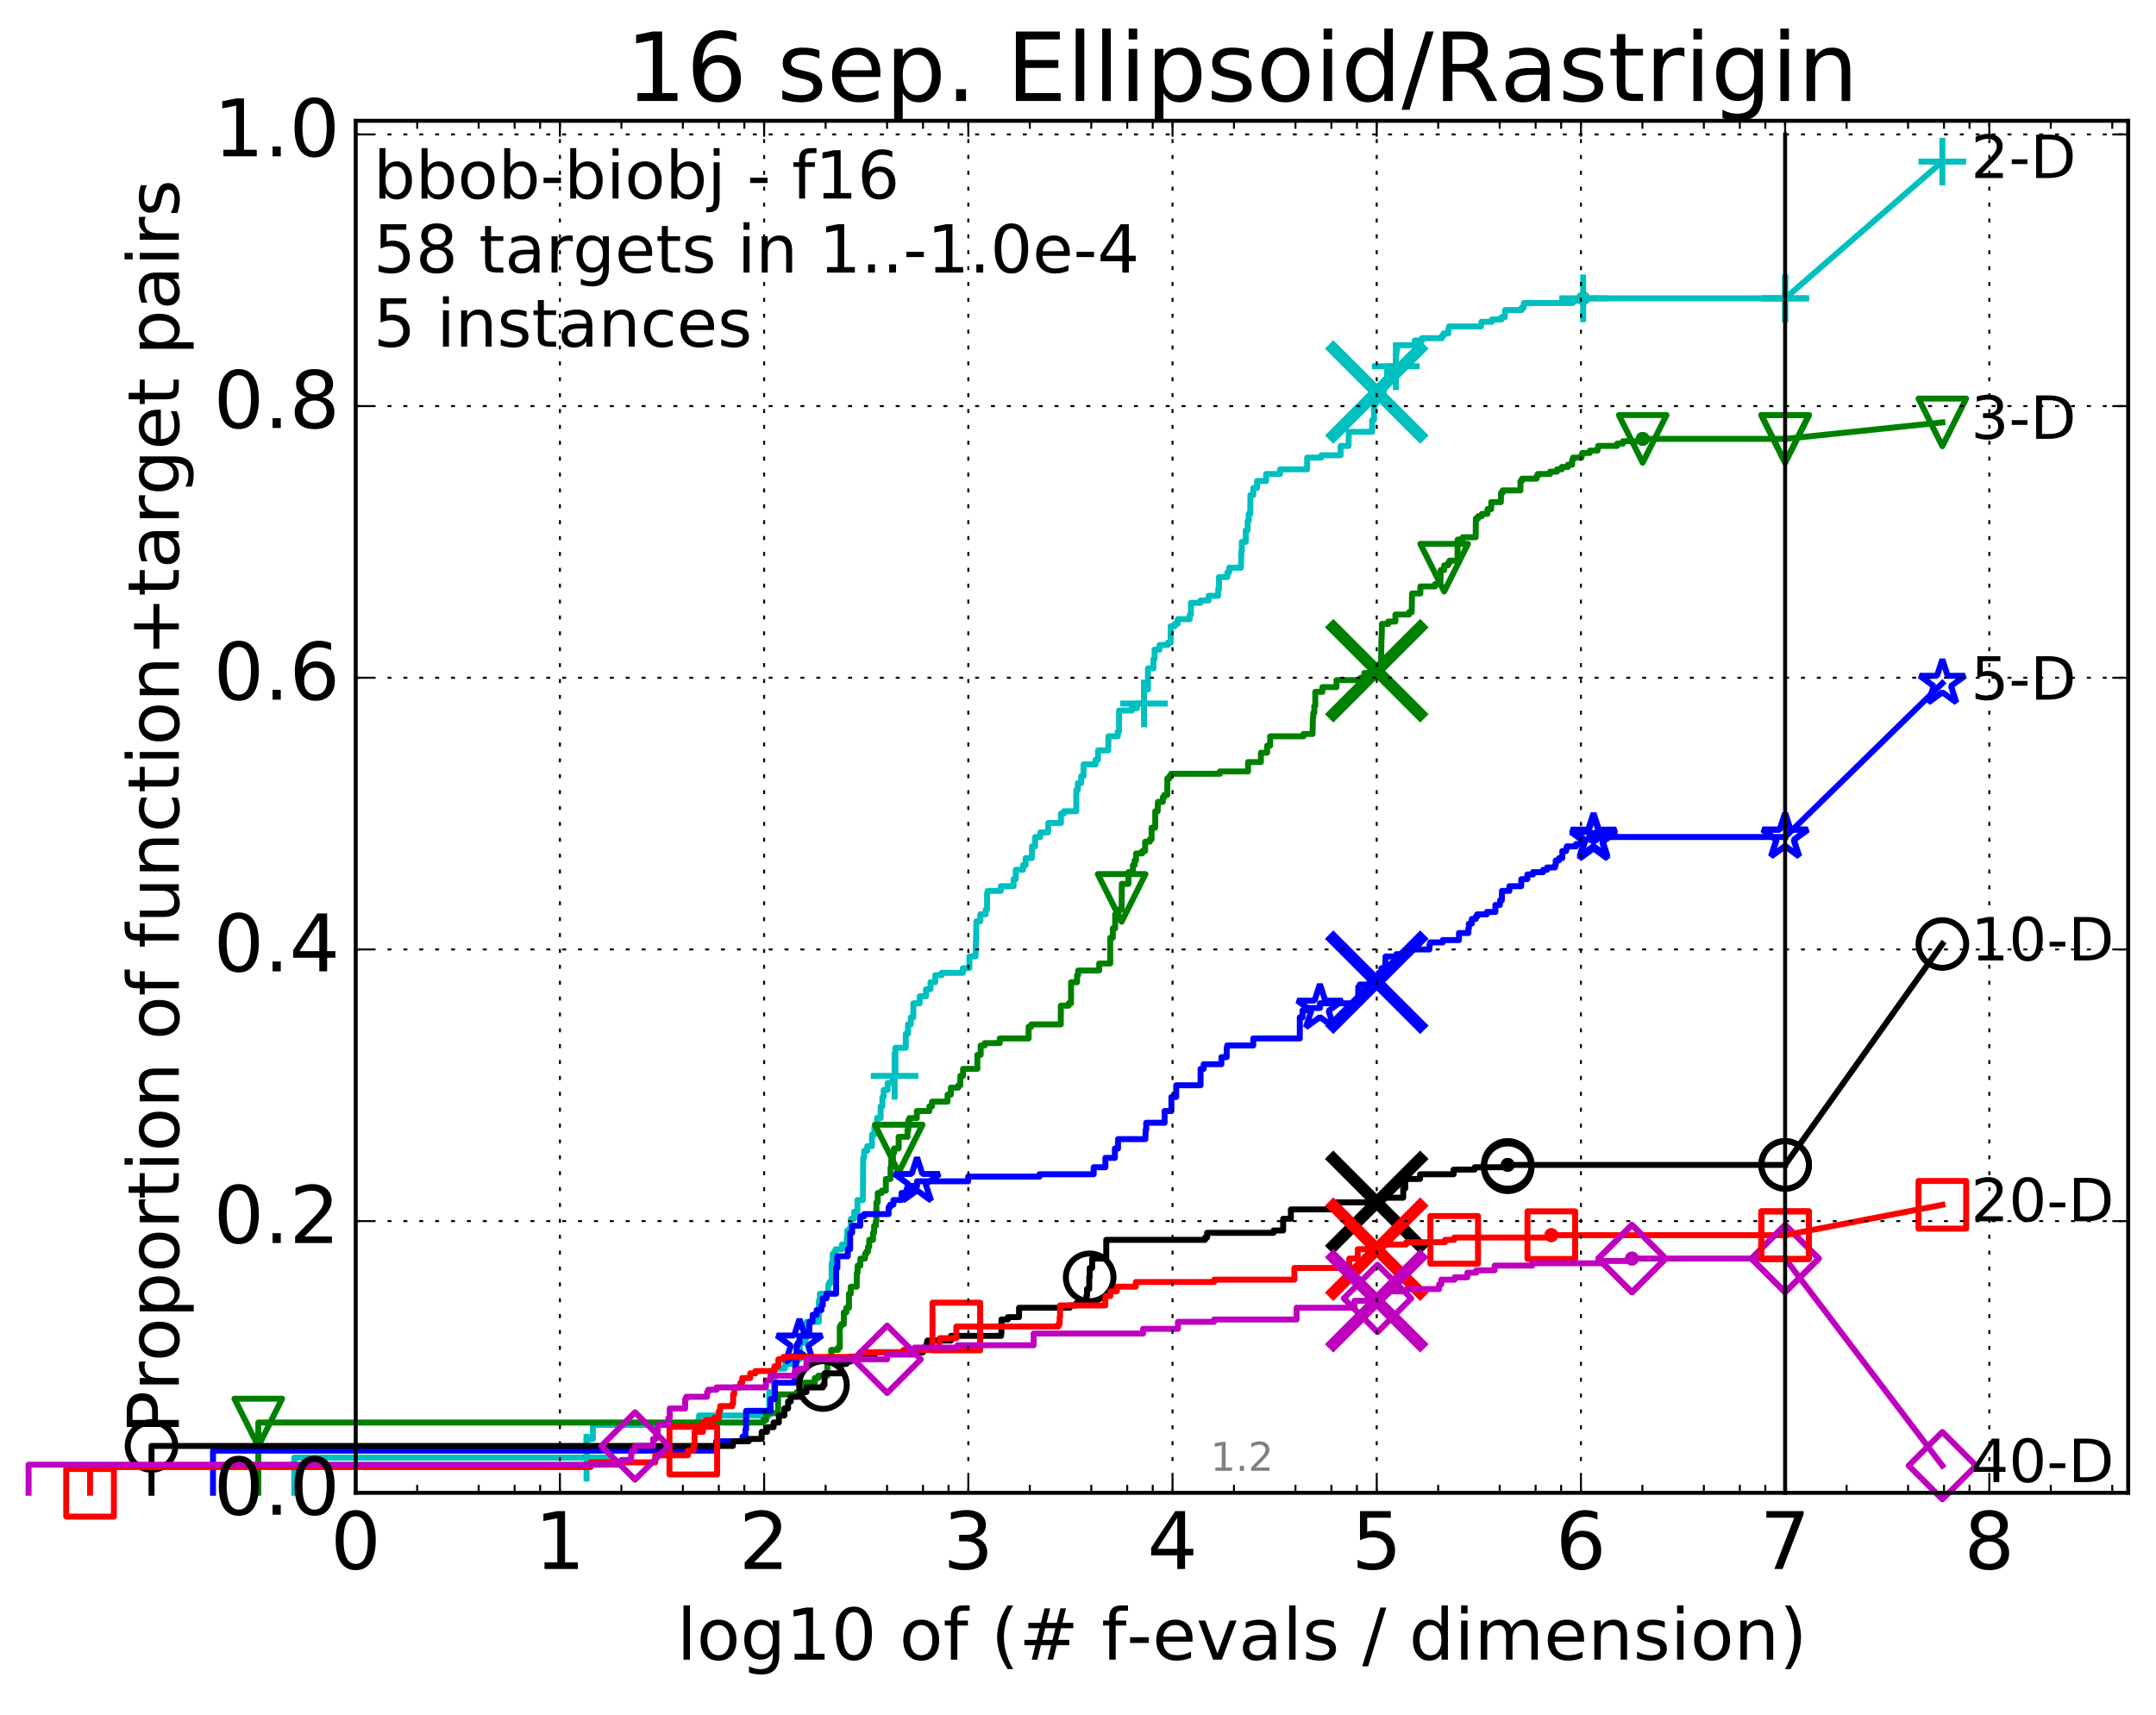 <?xml version="1.0" encoding="utf-8" standalone="no"?>
<!DOCTYPE svg PUBLIC "-//W3C//DTD SVG 1.1//EN"
  "http://www.w3.org/Graphics/SVG/1.1/DTD/svg11.dtd">
<!-- Created with matplotlib (http://matplotlib.org/) -->
<svg height="432pt" version="1.1" viewBox="0 0 543 432" width="543pt" xmlns="http://www.w3.org/2000/svg" xmlns:xlink="http://www.w3.org/1999/xlink">
 <defs>
  <style type="text/css">
*{stroke-linecap:butt;stroke-linejoin:round;stroke-miterlimit:100000;}
  </style>
 </defs>
 <g id="figure_1">
  <g id="patch_1">
   <path d="M 0 432.436 
L 543.192 432.436 
L 543.192 0 
L 0 0 
z
" style="fill:#ffffff;"/>
  </g>
  <g id="axes_1">
   <g id="patch_2">
    <path d="M 89.592 376.036 
L 535.992 376.036 
L 535.992 30.436 
L 89.592 30.436 
z
" style="fill:#ffffff;"/>
   </g>
   <g id="line2d_1">
    <defs>
     <path d="M 0 1.5 
C 0.398 1.5 0.779 1.342 1.061 1.061 
C 1.342 0.779 1.5 0.398 1.5 0 
C 1.5 -0.398 1.342 -0.779 1.061 -1.061 
C 0.779 -1.342 0.398 -1.5 0 -1.5 
C -0.398 -1.5 -0.779 -1.342 -1.061 -1.061 
C -1.342 -0.779 -1.5 -0.398 -1.5 0 
C -1.5 0.398 -1.342 0.779 -1.061 1.061 
C -0.779 1.342 -0.398 1.5 0 1.5 
z
" id="mb8a024d6e8" style="stroke:#00bfbf;stroke-width:0.5;"/>
    </defs>
    <g>
     <use style="fill:#00bfbf;stroke:#00bfbf;stroke-width:0.5;" x="398.724" xlink:href="#mb8a024d6e8" y="75.155"/>
     <use style="fill:#00bfbf;stroke:#00bfbf;stroke-width:0.5;" x="398.724" xlink:href="#mb8a024d6e8" y="75.155"/>
    </g>
   </g>
   <g id="line2d_2">
    <path d="M 74.11 376.036 
L 74.11 367.187 
L 147.723 367.187 
L 147.723 362.467 
L 149.319 362.467 
L 149.319 358.927 
L 175.822 358.927 
L 175.822 357.747 
L 176.055 357.747 
L 176.055 356.567 
L 193.75 356.567 
L 193.75 350.668 
L 194.98 350.668 
L 194.98 344.768 
L 197.699 344.768 
L 197.699 343.588 
L 200.671 343.588 
L 200.671 342.408 
L 201.43 342.408 
L 201.43 338.279 
L 202.876 338.279 
L 202.876 335.329 
L 203.155 335.329 
L 203.155 332.969 
L 206.249 332.969 
L 206.249 327.659 
L 206.489 327.659 
L 206.489 325.889 
L 208.536 325.889 
L 208.645 323.53 
L 208.913 323.53 
L 208.913 322.94 
L 209.442 322.94 
L 209.442 318.22 
L 209.701 318.22 
L 209.701 315.86 
L 210.16 315.86 
L 210.16 315.27 
L 210.462 315.27 
L 210.462 314.68 
L 212.049 314.68 
L 212.049 313.5 
L 213.269 313.5 
L 213.269 311.73 
L 213.4 311.73 
L 213.4 309.96 
L 214.047 309.96 
L 214.047 309.37 
L 214.3 309.37 
L 214.3 307.011 
L 215.124 307.011 
L 215.124 305.241 
L 215.958 305.241 
L 215.958 302.291 
L 217.319 302.291 
L 217.392 291.672 
L 217.647 291.672 
L 217.647 289.902 
L 218.428 289.902 
L 218.428 288.722 
L 219.617 288.722 
L 219.617 285.772 
L 220.205 285.772 
L 220.205 284.002 
L 220.872 284.002 
L 220.872 281.642 
L 221.791 281.642 
L 221.791 278.692 
L 222.237 278.692 
L 222.237 276.333 
L 222.558 276.333 
L 222.558 274.563 
L 223.551 274.563 
L 223.551 272.793 
L 224.897 272.793 
L 224.897 271.613 
L 225.311 271.613 
L 225.311 271.023 
L 225.515 271.023 
L 225.515 263.943 
L 228.126 263.943 
L 228.126 260.404 
L 228.684 260.404 
L 228.684 258.044 
L 229.4 258.044 
L 229.4 256.274 
L 230.032 256.274 
L 230.032 252.734 
L 231.634 252.734 
L 231.634 250.964 
L 233.218 250.964 
L 233.218 249.194 
L 234.342 249.194 
L 234.342 247.424 
L 235.541 247.424 
L 235.541 245.655 
L 237.167 245.655 
L 237.167 245.065 
L 242.507 245.065 
L 242.507 243.885 
L 244.155 243.885 
L 244.155 240.935 
L 245.689 240.935 
L 245.792 236.805 
L 245.833 236.805 
L 245.884 232.085 
L 246.892 232.085 
L 246.892 230.316 
L 248.264 230.316 
L 248.264 229.136 
L 248.592 229.136 
L 248.592 225.006 
L 248.727 225.006 
L 248.727 224.416 
L 252.068 224.416 
L 252.068 223.236 
L 255.264 223.236 
L 255.264 221.466 
L 255.834 221.466 
L 255.834 219.106 
L 257.66 219.106 
L 257.66 217.926 
L 258.313 217.926 
L 258.313 216.156 
L 259.894 216.156 
L 259.894 213.207 
L 260.702 213.207 
L 260.702 210.847 
L 262.009 210.847 
L 262.009 209.667 
L 263.974 209.667 
L 264.032 207.307 
L 267.199 207.307 
L 267.199 204.947 
L 267.952 204.947 
L 267.952 204.357 
L 271.066 204.357 
L 271.066 199.048 
L 271.456 199.048 
L 271.456 197.278 
L 272.303 197.278 
L 272.303 195.508 
L 272.902 195.508 
L 272.902 192.558 
L 275.922 192.558 
L 275.922 191.378 
L 276.557 191.378 
L 276.557 189.018 
L 279.126 189.018 
L 279.169 185.478 
L 281.512 185.478 
L 281.512 184.298 
L 281.837 184.298 
L 281.837 178.989 
L 285.057 178.989 
L 285.057 178.399 
L 286.331 178.399 
L 286.331 177.219 
L 288.126 177.219 
L 288.154 173.679 
L 289.116 173.679 
L 289.116 168.369 
L 290.489 168.369 
L 290.489 166.01 
L 290.782 166.01 
L 290.782 163.65 
L 292.04 163.65 
L 292.04 162.47 
L 294.15 162.47 
L 294.15 161.88 
L 294.836 161.88 
L 294.836 157.75 
L 295.841 157.75 
L 295.841 157.16 
L 296.604 157.16 
L 296.604 155.98 
L 299.661 155.98 
L 299.661 154.8 
L 299.934 154.8 
L 299.934 151.851 
L 302.338 151.851 
L 302.338 151.261 
L 304.397 151.261 
L 304.397 150.081 
L 306.822 150.081 
L 306.822 148.311 
L 307.017 148.311 
L 307.017 145.361 
L 309.104 145.361 
L 309.104 144.181 
L 309.583 144.181 
L 309.583 143.001 
L 312.553 143.001 
L 312.641 138.871 
L 312.751 138.871 
L 312.751 136.511 
L 313.747 136.511 
L 313.747 133.562 
L 314.228 133.562 
L 314.228 131.202 
L 314.503 131.202 
L 314.503 129.432 
L 314.892 129.432 
L 314.926 124.712 
L 315.642 124.712 
L 315.642 122.942 
L 316.585 122.942 
L 316.585 121.172 
L 318.884 121.172 
L 318.884 119.403 
L 322.4 119.403 
L 322.4 118.223 
L 329.217 118.223 
L 329.217 115.273 
L 332.782 115.273 
L 332.782 114.683 
L 337.642 114.683 
L 337.642 112.323 
L 339.64 112.323 
L 339.712 108.783 
L 345.577 108.783 
L 345.577 105.833 
L 346.056 105.833 
L 346.056 101.704 
L 346.557 101.704 
L 346.557 98.754 
L 348.5 98.754 
L 348.598 95.804 
L 349.338 95.804 
L 349.338 93.444 
L 349.614 93.444 
L 349.614 92.264 
L 351.562 92.264 
L 351.563 89.315 
L 351.703 89.315 
L 351.703 88.135 
L 351.894 88.135 
L 351.894 86.955 
L 356.321 86.955 
L 356.321 85.775 
L 358.137 85.775 
L 358.137 85.185 
L 363.173 85.185 
L 363.173 84.595 
L 363.562 84.595 
L 363.562 84.005 
L 364.766 84.005 
L 364.766 82.825 
L 364.95 82.825 
L 364.95 82.235 
L 373.008 82.235 
L 373.008 81.645 
L 373.136 81.645 
L 373.136 81.055 
L 375.758 81.055 
L 375.758 80.465 
L 378.188 80.465 
L 378.188 79.875 
L 379.013 79.875 
L 379.056 78.105 
L 383.237 78.105 
L 383.237 77.515 
L 383.744 77.515 
L 383.778 76.335 
L 396.126 76.335 
L 396.126 75.745 
L 398.724 75.745 
L 398.724 75.155 
L 449.592 75.155 
L 449.592 75.155 
" style="fill:none;stroke:#00bfbf;stroke-linecap:square;stroke-width:1.5;"/>
   </g>
   <g id="line2d_3">
    <defs>
     <path d="M -6 0 
L 6 0 
M 0 6 
L 0 -6 
" id="m11d8ca7aa0" style="stroke:#00bfbf;stroke-width:1.5;"/>
    </defs>
    <g>
     <use style="fill:none;stroke:#00bfbf;stroke-width:1.5;" x="147.723" xlink:href="#m11d8ca7aa0" y="367.187"/>
     <use style="fill:none;stroke:#00bfbf;stroke-width:1.5;" x="225.311" xlink:href="#m11d8ca7aa0" y="271.023"/>
     <use style="fill:none;stroke:#00bfbf;stroke-width:1.5;" x="288.126" xlink:href="#m11d8ca7aa0" y="177.219"/>
     <use style="fill:none;stroke:#00bfbf;stroke-width:1.5;" x="351.562" xlink:href="#m11d8ca7aa0" y="92.264"/>
     <use style="fill:none;stroke:#00bfbf;stroke-width:1.5;" x="398.724" xlink:href="#m11d8ca7aa0" y="75.155"/>
     <use style="fill:none;stroke:#00bfbf;stroke-width:1.5;" x="449.592" xlink:href="#m11d8ca7aa0" y="75.155"/>
    </g>
   </g>
   <g id="line2d_4"/>
   <g id="line2d_5">
    <path clip-path="url(#p550587fde4)" d="M 346.748 98.754 
" style="fill:none;stroke:#00bfbf;stroke-linecap:square;"/>
    <defs>
     <path d="M -12 12 
L 12 -12 
M -12 -12 
L 12 12 
" id="m464a0401a7" style="stroke:#00bfbf;stroke-width:3.0;"/>
    </defs>
    <g clip-path="url(#p550587fde4)">
     <use style="fill:#00bfbf;stroke:#00bfbf;stroke-width:3.0;" x="346.748" xlink:href="#m464a0401a7" y="98.754"/>
    </g>
   </g>
   <g id="line2d_6">
    <defs>
     <path d="M 0 1.5 
C 0.398 1.5 0.779 1.342 1.061 1.061 
C 1.342 0.779 1.5 0.398 1.5 0 
C 1.5 -0.398 1.342 -0.779 1.061 -1.061 
C 0.779 -1.342 0.398 -1.5 0 -1.5 
C -0.398 -1.5 -0.779 -1.342 -1.061 -1.061 
C -1.342 -0.779 -1.5 -0.398 -1.5 0 
C -1.5 0.398 -1.342 0.779 -1.061 1.061 
C -0.779 1.342 -0.398 1.5 0 1.5 
z
" id="m3633fe1226" style="stroke:#008000;stroke-width:0.5;"/>
    </defs>
    <g>
     <use style="fill:#008000;stroke:#008000;stroke-width:0.5;" x="413.719" xlink:href="#m3633fe1226" y="110.553"/>
     <use style="fill:#008000;stroke:#008000;stroke-width:0.5;" x="413.719" xlink:href="#m3633fe1226" y="110.553"/>
    </g>
   </g>
   <g id="line2d_7">
    <path d="M 65.054 376.036 
L 65.054 358.337 
L 192.224 358.337 
L 192.224 357.747 
L 192.964 357.747 
L 192.964 355.978 
L 195.956 355.978 
L 195.956 351.258 
L 200.696 351.258 
L 200.696 350.668 
L 201.653 350.668 
L 201.653 348.308 
L 205.202 348.308 
L 205.202 347.128 
L 206.108 347.128 
L 206.108 346.538 
L 208.373 346.538 
L 208.373 342.998 
L 209.337 342.998 
L 209.337 340.049 
L 211.052 340.049 
L 211.052 339.459 
L 211.501 339.459 
L 211.501 334.149 
L 211.847 334.149 
L 211.847 333.559 
L 212.524 333.559 
L 212.524 330.609 
L 213.151 330.609 
L 213.151 329.429 
L 213.819 329.429 
L 213.819 325.889 
L 214.272 325.889 
L 214.272 324.12 
L 215.762 324.12 
L 215.815 320.58 
L 215.997 320.58 
L 215.997 318.81 
L 216.687 318.81 
L 216.687 317.04 
L 217.862 317.04 
L 217.862 315.86 
L 218.194 315.86 
L 218.194 315.27 
L 218.613 315.27 
L 218.613 314.09 
L 218.911 314.09 
L 218.911 312.32 
L 219.869 312.32 
L 219.869 310.55 
L 220.151 310.55 
L 220.151 308.781 
L 220.578 308.781 
L 220.578 307.601 
L 220.725 307.601 
L 220.725 302.881 
L 221.059 302.881 
L 221.059 300.521 
L 222.05 300.521 
L 222.05 299.931 
L 223.112 299.931 
L 223.112 296.981 
L 224.288 296.981 
L 224.288 294.031 
L 224.466 294.031 
L 224.466 292.262 
L 224.888 292.262 
L 224.888 290.492 
L 225.148 290.492 
L 225.148 289.312 
L 226.338 289.312 
L 226.338 286.362 
L 228.559 286.362 
L 228.559 284.592 
L 228.765 284.592 
L 228.765 282.232 
L 229.042 282.232 
L 229.042 281.642 
L 230.914 281.642 
L 230.914 279.872 
L 234.072 279.872 
L 234.072 278.692 
L 234.732 278.692 
L 234.732 277.513 
L 238.641 277.513 
L 238.641 275.743 
L 239.481 275.743 
L 239.481 273.973 
L 241.375 273.973 
L 241.375 273.383 
L 241.861 273.383 
L 241.861 271.023 
L 242.551 271.023 
L 242.551 269.253 
L 246.155 269.253 
L 246.155 265.713 
L 246.986 265.713 
L 246.986 263.353 
L 248.012 263.353 
L 248.012 262.763 
L 251.793 262.763 
L 251.793 261.584 
L 259.067 261.584 
L 259.067 258.634 
L 259.746 258.634 
L 259.746 258.044 
L 267.173 258.044 
L 267.173 253.324 
L 269.155 253.324 
L 269.155 252.734 
L 269.749 252.734 
L 269.749 247.424 
L 271.257 247.424 
L 271.257 245.655 
L 271.528 245.655 
L 271.528 244.475 
L 276.833 244.475 
L 276.833 242.705 
L 279.619 242.705 
L 279.619 236.215 
L 280.274 236.215 
L 280.274 233.855 
L 280.867 233.855 
L 280.867 230.316 
L 281.685 230.316 
L 281.685 229.136 
L 282.487 229.136 
L 282.534 222.646 
L 284.199 222.646 
L 284.199 219.696 
L 285.33 219.696 
L 285.33 217.926 
L 285.762 217.926 
L 285.762 216.746 
L 286.128 216.746 
L 286.128 214.977 
L 287.684 214.977 
L 287.684 214.387 
L 288.408 214.387 
L 288.408 212.027 
L 289.566 212.027 
L 289.566 211.437 
L 290.035 211.437 
L 290.035 208.487 
L 290.949 208.487 
L 290.949 204.357 
L 291.565 204.357 
L 291.633 201.997 
L 292.866 201.997 
L 292.866 200.817 
L 293.235 200.817 
L 293.235 200.227 
L 293.991 200.227 
L 293.991 196.098 
L 294.536 196.098 
L 294.536 195.508 
L 294.948 195.508 
L 294.948 194.918 
L 307.227 194.918 
L 307.227 194.328 
L 314.336 194.328 
L 314.336 191.968 
L 317.571 191.968 
L 317.571 189.608 
L 319.135 189.608 
L 319.135 187.838 
L 319.89 187.838 
L 319.89 185.478 
L 328.317 185.478 
L 328.317 184.888 
L 330.578 184.888 
L 330.657 180.759 
L 330.756 180.759 
L 330.756 179.579 
L 331.013 179.579 
L 331.013 177.809 
L 331.261 177.809 
L 331.261 174.269 
L 333.052 174.269 
L 333.052 173.089 
L 336.603 173.089 
L 336.603 171.319 
L 342.699 171.319 
L 342.699 170.729 
L 343.599 170.729 
L 343.599 169.549 
L 345.11 169.549 
L 345.11 168.959 
L 347.425 168.959 
L 347.425 167.78 
L 347.823 167.78 
L 347.925 160.7 
L 347.969 160.7 
L 348.062 157.16 
L 349.644 157.16 
L 349.644 156.57 
L 351.446 156.57 
L 351.446 154.8 
L 354.861 154.8 
L 354.861 154.21 
L 355.548 154.21 
L 355.632 149.491 
L 357.725 149.491 
L 357.725 147.721 
L 361.423 147.721 
L 361.423 147.131 
L 362.539 147.131 
L 362.539 146.541 
L 362.787 146.541 
L 362.847 143.591 
L 363.722 143.591 
L 363.723 142.411 
L 364.7 142.411 
L 364.7 141.821 
L 365.062 141.821 
L 365.062 141.231 
L 367.074 141.231 
L 367.109 135.922 
L 368.384 135.922 
L 368.384 135.332 
L 371.647 135.332 
L 371.713 130.612 
L 372.29 130.612 
L 372.29 130.022 
L 373.212 130.022 
L 373.212 129.432 
L 374.628 129.432 
L 374.639 128.252 
L 375.57 128.252 
L 375.57 126.482 
L 378.008 126.482 
L 378.043 124.122 
L 378.468 124.122 
L 378.468 123.532 
L 382.923 123.532 
L 382.941 121.172 
L 383.302 121.172 
L 383.302 120.583 
L 386.972 120.583 
L 386.972 119.993 
L 387.273 119.993 
L 387.273 119.403 
L 390.392 119.403 
L 390.392 118.813 
L 392.145 118.813 
L 392.145 118.223 
L 393.345 118.223 
L 393.345 117.633 
L 394.894 117.633 
L 394.894 117.043 
L 395.958 117.043 
L 395.958 115.863 
L 396.16 115.863 
L 396.16 115.273 
L 398.303 115.273 
L 398.303 114.683 
L 398.48 114.683 
L 398.48 114.093 
L 400.415 114.093 
L 400.415 113.503 
L 402.353 113.503 
L 402.353 112.913 
L 402.501 112.913 
L 402.501 112.323 
L 407.312 112.323 
L 407.312 111.733 
L 408.751 111.733 
L 408.751 111.143 
L 413.719 111.143 
L 413.719 110.553 
L 449.592 110.553 
L 449.592 110.553 
" style="fill:none;stroke:#008000;stroke-linecap:square;stroke-width:1.5;"/>
   </g>
   <g id="line2d_8">
    <defs>
     <path d="M -0 6 
L 6 -6 
L -6 -6 
z
" id="m3425cd4c7f" style="stroke:#008000;stroke-linejoin:miter;stroke-width:1.5;"/>
    </defs>
    <g>
     <use style="fill:none;stroke:#008000;stroke-linejoin:miter;stroke-width:1.5;" x="65.054" xlink:href="#m3425cd4c7f" y="358.337"/>
     <use style="fill:none;stroke:#008000;stroke-linejoin:miter;stroke-width:1.5;" x="226.338" xlink:href="#m3425cd4c7f" y="289.312"/>
     <use style="fill:none;stroke:#008000;stroke-linejoin:miter;stroke-width:1.5;" x="282.487" xlink:href="#m3425cd4c7f" y="226.186"/>
     <use style="fill:none;stroke:#008000;stroke-linejoin:miter;stroke-width:1.5;" x="363.723" xlink:href="#m3425cd4c7f" y="143.001"/>
     <use style="fill:none;stroke:#008000;stroke-linejoin:miter;stroke-width:1.5;" x="413.719" xlink:href="#m3425cd4c7f" y="110.553"/>
     <use style="fill:none;stroke:#008000;stroke-linejoin:miter;stroke-width:1.5;" x="449.592" xlink:href="#m3425cd4c7f" y="110.553"/>
    </g>
   </g>
   <g id="line2d_9"/>
   <g id="line2d_10">
    <path clip-path="url(#p550587fde4)" d="M 346.744 168.959 
" style="fill:none;stroke:#008000;stroke-linecap:square;"/>
    <defs>
     <path d="M -12 12 
L 12 -12 
M -12 -12 
L 12 12 
" id="m7a7712b72a" style="stroke:#008000;stroke-width:3.0;"/>
    </defs>
    <g clip-path="url(#p550587fde4)">
     <use style="fill:#008000;stroke:#008000;stroke-width:3.0;" x="346.744" xlink:href="#m7a7712b72a" y="168.959"/>
    </g>
   </g>
   <g id="line2d_11">
    <defs>
     <path d="M 0 1.5 
C 0.398 1.5 0.779 1.342 1.061 1.061 
C 1.342 0.779 1.5 0.398 1.5 0 
C 1.5 -0.398 1.342 -0.779 1.061 -1.061 
C 0.779 -1.342 0.398 -1.5 0 -1.5 
C -0.398 -1.5 -0.779 -1.342 -1.061 -1.061 
C -1.342 -0.779 -1.5 -0.398 -1.5 0 
C -1.5 0.398 -1.342 0.779 -1.061 1.061 
C -0.779 1.342 -0.398 1.5 0 1.5 
z
" id="mcf2714b3e6" style="stroke:#0000ff;stroke-width:0.5;"/>
    </defs>
    <g>
     <use style="fill:#0000ff;stroke:#0000ff;stroke-width:0.5;" x="401.343" xlink:href="#mcf2714b3e6" y="210.847"/>
     <use style="fill:#0000ff;stroke:#0000ff;stroke-width:0.5;" x="401.343" xlink:href="#mcf2714b3e6" y="210.847"/>
    </g>
   </g>
   <g id="line2d_12">
    <path d="M 53.645 376.036 
L 53.645 365.417 
L 180.359 365.417 
L 180.359 363.057 
L 187.014 363.057 
L 187.014 361.877 
L 187.742 361.877 
L 187.742 360.107 
L 187.907 360.107 
L 187.907 355.388 
L 194.085 355.388 
L 194.085 352.438 
L 195.179 352.438 
L 195.179 348.308 
L 200.123 348.308 
L 200.123 346.538 
L 200.281 346.538 
L 200.344 342.998 
L 200.624 342.998 
L 200.624 338.869 
L 200.932 338.869 
L 200.932 338.279 
L 201.356 338.279 
L 201.356 336.509 
L 203.796 336.509 
L 203.876 332.969 
L 204.665 332.969 
L 204.665 331.199 
L 205.676 331.199 
L 205.676 330.019 
L 206.879 330.019 
L 206.879 328.839 
L 207.227 328.839 
L 207.227 327.069 
L 208.175 327.069 
L 208.175 325.889 
L 210.581 325.889 
L 210.581 319.4 
L 210.896 319.4 
L 210.896 316.45 
L 213.514 316.45 
L 213.514 314.68 
L 214.114 314.68 
L 214.114 310.55 
L 214.617 310.55 
L 214.617 308.781 
L 216.656 308.781 
L 216.656 306.421 
L 217.603 306.421 
L 217.603 305.831 
L 223.81 305.831 
L 223.81 304.061 
L 224.191 304.061 
L 224.191 303.471 
L 225.006 303.471 
L 225.006 302.291 
L 227.042 302.291 
L 227.042 300.521 
L 229.511 300.521 
L 229.511 298.751 
L 230.959 298.751 
L 230.959 297.571 
L 243.837 297.571 
L 243.837 296.391 
L 261.812 296.391 
L 261.812 295.801 
L 275.452 295.801 
L 275.452 294.031 
L 278.398 294.031 
L 278.398 291.672 
L 280.791 291.672 
L 280.791 289.312 
L 281.582 289.312 
L 281.582 286.952 
L 288.466 286.952 
L 288.544 284.592 
L 288.681 284.592 
L 288.681 282.822 
L 293.306 282.822 
L 293.306 279.872 
L 295.022 279.872 
L 295.022 276.333 
L 296.229 276.333 
L 296.229 273.383 
L 302.373 273.383 
L 302.373 269.253 
L 303.149 269.253 
L 303.149 268.073 
L 307.622 268.073 
L 307.622 266.303 
L 308.951 266.303 
L 308.951 263.943 
L 309.084 263.943 
L 309.084 263.353 
L 315.644 263.353 
L 315.644 261.584 
L 327.363 261.584 
L 327.363 256.274 
L 328.046 256.274 
L 328.046 254.504 
L 329.454 254.504 
L 329.454 253.914 
L 332.429 253.914 
L 332.429 252.734 
L 342.076 252.734 
L 342.076 248.604 
L 342.476 248.604 
L 342.476 248.014 
L 344.865 248.014 
L 344.865 247.424 
L 346.962 247.424 
L 346.962 246.245 
L 347.233 246.245 
L 347.233 245.065 
L 347.917 245.065 
L 347.917 243.885 
L 348.843 243.885 
L 348.954 240.935 
L 351.698 240.935 
L 351.698 240.345 
L 354.776 240.345 
L 354.776 239.755 
L 355.211 239.755 
L 355.211 239.165 
L 360.011 239.165 
L 360.011 237.985 
L 360.191 237.985 
L 360.191 237.395 
L 363.356 237.395 
L 363.356 236.805 
L 367.445 236.805 
L 367.445 235.035 
L 369.829 235.035 
L 369.829 233.855 
L 369.945 233.855 
L 369.945 232.675 
L 370.67 232.675 
L 370.67 231.495 
L 371.677 231.495 
L 371.677 230.905 
L 372.041 230.905 
L 372.041 230.316 
L 374.472 230.316 
L 374.472 229.726 
L 376.625 229.726 
L 376.626 227.956 
L 377.759 227.956 
L 377.828 226.776 
L 378.248 226.776 
L 378.278 224.416 
L 380.141 224.416 
L 380.141 223.236 
L 383.124 223.236 
L 383.148 221.466 
L 384.658 221.466 
L 384.658 220.286 
L 386.103 220.286 
L 386.103 219.696 
L 388.64 219.696 
L 388.64 219.106 
L 389.641 219.106 
L 389.641 218.516 
L 391.628 218.516 
L 391.628 217.926 
L 391.824 217.926 
L 391.824 216.746 
L 392.653 216.746 
L 392.653 216.156 
L 393.474 216.156 
L 393.474 214.387 
L 394.437 214.387 
L 394.437 213.797 
L 394.61 213.797 
L 394.61 213.207 
L 396.932 213.207 
L 396.932 212.617 
L 398.4 212.617 
L 398.401 211.437 
L 401.343 211.437 
L 401.343 210.847 
L 449.592 210.847 
L 449.592 210.847 
" style="fill:none;stroke:#0000ff;stroke-linecap:square;stroke-width:1.5;"/>
   </g>
   <g id="line2d_13">
    <defs>
     <path d="M 0 -6 
L -1.347 -1.854 
L -5.706 -1.854 
L -2.18 0.708 
L -3.527 4.854 
L -0 2.292 
L 3.527 4.854 
L 2.18 0.708 
L 5.706 -1.854 
L 1.347 -1.854 
z
" id="mda8ad4ab9b" style="stroke:#0000ff;stroke-linejoin:bevel;stroke-width:1.5;"/>
    </defs>
    <g>
     <use style="fill:none;stroke:#0000ff;stroke-linejoin:bevel;stroke-width:1.5;" x="201.356" xlink:href="#mda8ad4ab9b" y="338.279"/>
     <use style="fill:none;stroke:#0000ff;stroke-linejoin:bevel;stroke-width:1.5;" x="230.959" xlink:href="#mda8ad4ab9b" y="297.571"/>
     <use style="fill:none;stroke:#0000ff;stroke-linejoin:bevel;stroke-width:1.5;" x="332.429" xlink:href="#mda8ad4ab9b" y="253.914"/>
     <use style="fill:none;stroke:#0000ff;stroke-linejoin:bevel;stroke-width:1.5;" x="401.343" xlink:href="#mda8ad4ab9b" y="211.437"/>
     <use style="fill:none;stroke:#0000ff;stroke-linejoin:bevel;stroke-width:1.5;" x="401.343" xlink:href="#mda8ad4ab9b" y="210.847"/>
     <use style="fill:none;stroke:#0000ff;stroke-linejoin:bevel;stroke-width:1.5;" x="449.592" xlink:href="#mda8ad4ab9b" y="210.847"/>
    </g>
   </g>
   <g id="line2d_14"/>
   <g id="line2d_15">
    <path clip-path="url(#p550587fde4)" d="M 346.74 247.424 
" style="fill:none;stroke:#0000ff;stroke-linecap:square;"/>
    <defs>
     <path d="M -12 12 
L 12 -12 
M -12 -12 
L 12 12 
" id="m0b97937245" style="stroke:#0000ff;stroke-width:3.0;"/>
    </defs>
    <g clip-path="url(#p550587fde4)">
     <use style="fill:#0000ff;stroke:#0000ff;stroke-width:3.0;" x="346.74" xlink:href="#m0b97937245" y="247.424"/>
    </g>
   </g>
   <g id="line2d_16">
    <defs>
     <path d="M 0 1.5 
C 0.398 1.5 0.779 1.342 1.061 1.061 
C 1.342 0.779 1.5 0.398 1.5 0 
C 1.5 -0.398 1.342 -0.779 1.061 -1.061 
C 0.779 -1.342 0.398 -1.5 0 -1.5 
C -0.398 -1.5 -0.779 -1.342 -1.061 -1.061 
C -1.342 -0.779 -1.5 -0.398 -1.5 0 
C -1.5 0.398 -1.342 0.779 -1.061 1.061 
C -0.779 1.342 -0.398 1.5 0 1.5 
z
" id="ma473269463" style="stroke:#000000;stroke-width:0.5;"/>
    </defs>
    <g>
     <use style="stroke:#000000;stroke-width:0.5;" x="379.726" xlink:href="#ma473269463" y="293.442"/>
     <use style="stroke:#000000;stroke-width:0.5;" x="379.726" xlink:href="#ma473269463" y="293.442"/>
    </g>
   </g>
   <g id="line2d_17">
    <path d="M 38.163 376.036 
L 38.163 364.237 
L 184.578 364.237 
L 184.578 363.647 
L 184.673 363.647 
L 184.673 363.057 
L 188.581 363.057 
L 188.581 362.467 
L 191.837 362.467 
L 191.837 360.697 
L 193.174 360.697 
L 193.174 359.517 
L 194.84 359.517 
L 194.84 358.337 
L 196.165 358.337 
L 196.165 356.567 
L 197.54 356.567 
L 197.54 354.798 
L 198.48 354.798 
L 198.48 353.028 
L 199.152 353.028 
L 199.152 351.848 
L 201.742 351.848 
L 201.742 350.668 
L 203.113 350.668 
L 203.113 349.488 
L 207.262 349.488 
L 207.262 348.898 
L 207.649 348.898 
L 207.649 347.718 
L 207.661 347.718 
L 207.661 345.948 
L 211.74 345.948 
L 211.74 343.588 
L 213.19 343.588 
L 213.19 342.998 
L 214.148 342.998 
L 214.148 341.818 
L 220.205 341.818 
L 220.205 340.639 
L 232.468 340.639 
L 232.468 339.459 
L 233.419 339.459 
L 233.419 338.279 
L 233.568 338.279 
L 233.568 337.689 
L 239.507 337.689 
L 239.507 336.509 
L 252.133 336.509 
L 252.133 335.919 
L 252.207 335.919 
L 252.207 332.379 
L 253.825 332.379 
L 253.825 331.789 
L 256.65 331.789 
L 256.65 329.429 
L 269.416 329.429 
L 269.416 328.839 
L 271.11 328.839 
L 271.11 328.249 
L 272.945 328.249 
L 272.945 327.659 
L 273.605 327.659 
L 273.605 326.479 
L 273.775 326.479 
L 273.775 324.71 
L 274.328 324.71 
L 274.328 321.76 
L 274.442 321.76 
L 274.442 319.4 
L 275.066 319.4 
L 275.066 317.04 
L 278.616 317.04 
L 278.616 312.32 
L 303.494 312.32 
L 303.494 311.73 
L 304.016 311.73 
L 304.016 310.55 
L 320.742 310.55 
L 320.742 309.96 
L 323.171 309.96 
L 323.171 307.011 
L 325.119 307.011 
L 325.119 304.651 
L 336.424 304.651 
L 336.424 302.881 
L 346.876 302.881 
L 346.876 302.291 
L 347.606 302.291 
L 347.606 301.701 
L 353.41 301.701 
L 353.41 299.341 
L 353.928 299.341 
L 353.928 298.161 
L 353.928 298.161 
L 353.928 297.571 
L 353.929 297.571 
L 353.929 296.981 
L 357.651 296.981 
L 357.651 295.801 
L 366.102 295.801 
L 366.102 294.621 
L 371.405 294.621 
L 371.405 294.031 
L 379.726 294.031 
L 379.726 293.442 
L 449.592 293.442 
" style="fill:none;stroke:#000000;stroke-linecap:square;stroke-width:1.5;"/>
   </g>
   <g id="line2d_18">
    <defs>
     <path d="M 0 6 
C 1.591 6 3.117 5.368 4.243 4.243 
C 5.368 3.117 6 1.591 6 0 
C 6 -1.591 5.368 -3.117 4.243 -4.243 
C 3.117 -5.368 1.591 -6 0 -6 
C -1.591 -6 -3.117 -5.368 -4.243 -4.243 
C -5.368 -3.117 -6 -1.591 -6 0 
C -6 1.591 -5.368 3.117 -4.243 4.243 
C -3.117 5.368 -1.591 6 0 6 
z
" id="md64dd05321" style="stroke:#000000;stroke-width:1.5;"/>
    </defs>
    <g>
     <use style="fill:none;stroke:#000000;stroke-width:1.5;" x="38.163" xlink:href="#md64dd05321" y="364.237"/>
     <use style="fill:none;stroke:#000000;stroke-width:1.5;" x="207.262" xlink:href="#md64dd05321" y="348.898"/>
     <use style="fill:none;stroke:#000000;stroke-width:1.5;" x="274.442" xlink:href="#md64dd05321" y="321.76"/>
     <use style="fill:none;stroke:#000000;stroke-width:1.5;" x="379.726" xlink:href="#md64dd05321" y="294.031"/>
     <use style="fill:none;stroke:#000000;stroke-width:1.5;" x="379.726" xlink:href="#md64dd05321" y="293.442"/>
     <use style="fill:none;stroke:#000000;stroke-width:1.5;" x="449.592" xlink:href="#md64dd05321" y="293.442"/>
    </g>
   </g>
   <g id="line2d_19"/>
   <g id="line2d_20">
    <path clip-path="url(#p550587fde4)" d="M 346.736 302.881 
" style="fill:none;stroke:#000000;stroke-linecap:square;"/>
    <defs>
     <path d="M -12 12 
L 12 -12 
M -12 -12 
L 12 12 
" id="m44cf75bf00" style="stroke:#000000;stroke-width:3.0;"/>
    </defs>
    <g clip-path="url(#p550587fde4)">
     <use style="stroke:#000000;stroke-width:3.0;" x="346.736" xlink:href="#m44cf75bf00" y="302.881"/>
    </g>
   </g>
   <g id="line2d_21">
    <defs>
     <path d="M 0 1.5 
C 0.398 1.5 0.779 1.342 1.061 1.061 
C 1.342 0.779 1.5 0.398 1.5 0 
C 1.5 -0.398 1.342 -0.779 1.061 -1.061 
C 0.779 -1.342 0.398 -1.5 0 -1.5 
C -0.398 -1.5 -0.779 -1.342 -1.061 -1.061 
C -1.342 -0.779 -1.5 -0.398 -1.5 0 
C -1.5 0.398 -1.342 0.779 -1.061 1.061 
C -0.779 1.342 -0.398 1.5 0 1.5 
z
" id="ma4360a0796" style="stroke:#ff0000;stroke-width:0.5;"/>
    </defs>
    <g>
     <use style="fill:#ff0000;stroke:#ff0000;stroke-width:0.5;" x="390.702" xlink:href="#ma4360a0796" y="311.14"/>
     <use style="fill:#ff0000;stroke:#ff0000;stroke-width:0.5;" x="390.702" xlink:href="#ma4360a0796" y="311.14"/>
    </g>
   </g>
   <g id="line2d_22">
    <path d="M 22.682 376.036 
L 22.682 369.547 
L 148.773 369.547 
L 148.773 368.367 
L 165.031 368.367 
L 165.031 366.597 
L 173.258 366.597 
L 173.258 365.417 
L 174.614 365.417 
L 174.614 364.237 
L 174.91 364.237 
L 174.91 363.647 
L 174.934 363.647 
L 174.934 360.697 
L 177.034 360.697 
L 177.034 358.337 
L 177.692 358.337 
L 177.692 357.747 
L 179.815 357.747 
L 179.815 357.157 
L 181.077 357.157 
L 181.077 355.388 
L 181.372 355.388 
L 181.372 354.208 
L 184.403 354.208 
L 184.403 353.618 
L 184.641 353.618 
L 184.641 351.258 
L 184.909 351.258 
L 184.909 349.488 
L 186.48 349.488 
L 186.48 348.308 
L 186.928 348.308 
L 186.928 347.128 
L 188.95 347.128 
L 188.95 345.948 
L 190.269 345.948 
L 190.269 345.358 
L 195.04 345.358 
L 195.04 344.178 
L 196.032 344.178 
L 196.032 342.408 
L 197.289 342.408 
L 197.289 341.818 
L 216.585 341.818 
L 216.585 340.639 
L 227.524 340.639 
L 227.524 340.049 
L 236.539 340.049 
L 236.539 337.689 
L 236.679 337.689 
L 236.679 337.099 
L 240.853 337.099 
L 240.853 334.149 
L 266.554 334.149 
L 266.554 333.559 
L 266.879 333.559 
L 266.879 331.789 
L 266.983 331.789 
L 266.983 328.839 
L 278.384 328.839 
L 278.384 326.479 
L 279.67 326.479 
L 279.67 325.299 
L 281.284 325.299 
L 281.284 324.12 
L 286.051 324.12 
L 286.051 322.94 
L 305.78 322.94 
L 305.78 322.35 
L 326 322.35 
L 326 319.4 
L 339.827 319.4 
L 339.827 317.04 
L 341.945 317.04 
L 341.945 314.68 
L 347.818 314.68 
L 347.818 314.09 
L 348.165 314.09 
L 348.165 313.5 
L 354.174 313.5 
L 354.174 312.91 
L 363.934 312.91 
L 363.934 312.32 
L 366.245 312.32 
L 366.245 311.73 
L 390.702 311.73 
L 390.702 311.14 
L 449.592 311.14 
" style="fill:none;stroke:#ff0000;stroke-linecap:square;stroke-width:1.5;"/>
   </g>
   <g id="line2d_23">
    <defs>
     <path d="M -6 6 
L 6 6 
L 6 -6 
L -6 -6 
z
" id="m3e9d0e905a" style="stroke:#ff0000;stroke-linejoin:miter;stroke-width:1.5;"/>
    </defs>
    <g>
     <use style="fill:none;stroke:#ff0000;stroke-linejoin:miter;stroke-width:1.5;" x="22.682" xlink:href="#m3e9d0e905a" y="376.036"/>
     <use style="fill:none;stroke:#ff0000;stroke-linejoin:miter;stroke-width:1.5;" x="174.614" xlink:href="#m3e9d0e905a" y="365.417"/>
     <use style="fill:none;stroke:#ff0000;stroke-linejoin:miter;stroke-width:1.5;" x="240.853" xlink:href="#m3e9d0e905a" y="334.149"/>
     <use style="fill:none;stroke:#ff0000;stroke-linejoin:miter;stroke-width:1.5;" x="366.245" xlink:href="#m3e9d0e905a" y="312.32"/>
     <use style="fill:none;stroke:#ff0000;stroke-linejoin:miter;stroke-width:1.5;" x="390.702" xlink:href="#m3e9d0e905a" y="311.14"/>
     <use style="fill:none;stroke:#ff0000;stroke-linejoin:miter;stroke-width:1.5;" x="449.592" xlink:href="#m3e9d0e905a" y="311.14"/>
    </g>
   </g>
   <g id="line2d_24"/>
   <g id="line2d_25">
    <path clip-path="url(#p550587fde4)" d="M 346.736 314.68 
" style="fill:none;stroke:#ff0000;stroke-linecap:square;"/>
    <defs>
     <path d="M -12 12 
L 12 -12 
M -12 -12 
L 12 12 
" id="m0a938c3441" style="stroke:#ff0000;stroke-width:3.0;"/>
    </defs>
    <g clip-path="url(#p550587fde4)">
     <use style="fill:#ff0000;stroke:#ff0000;stroke-width:3.0;" x="346.736" xlink:href="#m0a938c3441" y="314.68"/>
    </g>
   </g>
   <g id="line2d_26">
    <defs>
     <path d="M 0 1.5 
C 0.398 1.5 0.779 1.342 1.061 1.061 
C 1.342 0.779 1.5 0.398 1.5 0 
C 1.5 -0.398 1.342 -0.779 1.061 -1.061 
C 0.779 -1.342 0.398 -1.5 0 -1.5 
C -0.398 -1.5 -0.779 -1.342 -1.061 -1.061 
C -1.342 -0.779 -1.5 -0.398 -1.5 0 
C -1.5 0.398 -1.342 0.779 -1.061 1.061 
C -0.779 1.342 -0.398 1.5 0 1.5 
z
" id="m298690c823" style="stroke:#bf00bf;stroke-width:0.5;"/>
    </defs>
    <g>
     <use style="fill:#bf00bf;stroke:#bf00bf;stroke-width:0.5;" x="411.016" xlink:href="#m298690c823" y="317.04"/>
     <use style="fill:#bf00bf;stroke:#bf00bf;stroke-width:0.5;" x="411.016" xlink:href="#m298690c823" y="317.04"/>
    </g>
   </g>
   <g id="line2d_27">
    <path d="M 7.2 376.036 
L 7.2 368.957 
L 156.502 368.957 
L 156.502 367.777 
L 158.958 367.777 
L 158.958 366.007 
L 159.207 366.007 
L 159.207 365.417 
L 159.937 365.417 
L 159.937 364.237 
L 164.49 364.237 
L 164.49 362.467 
L 165.201 362.467 
L 165.201 361.877 
L 165.651 361.877 
L 165.651 359.517 
L 165.78 359.517 
L 165.78 358.927 
L 168.353 358.927 
L 168.353 357.157 
L 168.679 357.157 
L 168.679 354.798 
L 172.562 354.798 
L 172.562 352.438 
L 172.832 352.438 
L 172.832 351.848 
L 178.089 351.848 
L 178.089 350.668 
L 178.374 350.668 
L 178.374 350.078 
L 180.474 350.078 
L 180.474 349.488 
L 192.908 349.488 
L 192.908 347.718 
L 194.038 347.718 
L 194.038 346.538 
L 200.166 346.538 
L 200.166 345.358 
L 201.205 345.358 
L 201.205 344.768 
L 203.096 344.768 
L 203.096 342.408 
L 223.434 342.408 
L 223.434 341.228 
L 230.36 341.228 
L 230.36 339.459 
L 241.156 339.459 
L 241.156 338.869 
L 260.331 338.869 
L 260.331 335.919 
L 287.894 335.919 
L 287.894 334.739 
L 296.675 334.739 
L 296.675 332.969 
L 305.769 332.969 
L 305.769 332.379 
L 326.551 332.379 
L 326.551 329.429 
L 341.151 329.429 
L 341.151 327.659 
L 346.824 327.659 
L 346.824 327.069 
L 346.932 327.069 
L 346.932 326.479 
L 348.283 326.479 
L 348.283 325.889 
L 348.992 325.889 
L 348.992 325.299 
L 354.331 325.299 
L 354.331 324.71 
L 362.449 324.71 
L 362.449 323.53 
L 363.004 323.53 
L 363.004 322.94 
L 363.004 322.94 
L 363.004 322.35 
L 366.336 322.35 
L 366.336 321.76 
L 369.562 321.76 
L 369.562 321.17 
L 369.562 321.17 
L 369.562 320.58 
L 371.801 320.58 
L 371.801 319.99 
L 376.427 319.99 
L 376.427 319.4 
L 376.427 319.4 
L 376.427 318.81 
L 385.915 318.81 
L 385.915 318.22 
L 403.64 318.22 
L 403.64 317.63 
L 411.016 317.63 
L 411.016 317.04 
L 449.592 317.04 
" style="fill:none;stroke:#bf00bf;stroke-linecap:square;stroke-width:1.5;"/>
   </g>
   <g id="line2d_28">
    <defs>
     <path d="M -0 8.485 
L 8.485 0 
L 0 -8.485 
L -8.485 -0 
z
" id="m9f822c29b1" style="stroke:#bf00bf;stroke-linejoin:miter;stroke-width:1.5;"/>
    </defs>
    <g>
     <use style="fill:none;stroke:#bf00bf;stroke-linejoin:miter;stroke-width:1.5;" x="159.937" xlink:href="#m9f822c29b1" y="364.237"/>
     <use style="fill:none;stroke:#bf00bf;stroke-linejoin:miter;stroke-width:1.5;" x="223.434" xlink:href="#m9f822c29b1" y="342.408"/>
     <use style="fill:none;stroke:#bf00bf;stroke-linejoin:miter;stroke-width:1.5;" x="346.932" xlink:href="#m9f822c29b1" y="327.069"/>
     <use style="fill:none;stroke:#bf00bf;stroke-linejoin:miter;stroke-width:1.5;" x="411.016" xlink:href="#m9f822c29b1" y="317.04"/>
     <use style="fill:none;stroke:#bf00bf;stroke-linejoin:miter;stroke-width:1.5;" x="411.016" xlink:href="#m9f822c29b1" y="317.04"/>
     <use style="fill:none;stroke:#bf00bf;stroke-linejoin:miter;stroke-width:1.5;" x="449.592" xlink:href="#m9f822c29b1" y="317.04"/>
    </g>
   </g>
   <g id="line2d_29"/>
   <g id="line2d_30">
    <path clip-path="url(#p550587fde4)" d="M 346.735 327.659 
" style="fill:none;stroke:#bf00bf;stroke-linecap:square;"/>
    <defs>
     <path d="M -12 12 
L 12 -12 
M -12 -12 
L 12 12 
" id="mef88e567cf" style="stroke:#bf00bf;stroke-width:3.0;"/>
    </defs>
    <g clip-path="url(#p550587fde4)">
     <use style="fill:#bf00bf;stroke:#bf00bf;stroke-width:3.0;" x="346.735" xlink:href="#mef88e567cf" y="327.659"/>
    </g>
   </g>
   <g id="line2d_31">
    <path d="M 449.592 317.04 
L 489.192 369.193 
" style="fill:none;stroke:#bf00bf;stroke-linecap:square;stroke-width:1.5;"/>
    <g>
     <use style="fill:none;stroke:#bf00bf;stroke-linejoin:miter;stroke-width:1.5;" x="449.592" xlink:href="#m9f822c29b1" y="317.04"/>
     <use style="fill:none;stroke:#bf00bf;stroke-linejoin:miter;stroke-width:1.5;" x="489.192" xlink:href="#m9f822c29b1" y="369.193"/>
    </g>
   </g>
   <g id="line2d_32">
    <path d="M 449.592 311.14 
L 489.192 303.494 
" style="fill:none;stroke:#ff0000;stroke-linecap:square;stroke-width:1.5;"/>
    <g>
     <use style="fill:none;stroke:#ff0000;stroke-linejoin:miter;stroke-width:1.5;" x="449.592" xlink:href="#m3e9d0e905a" y="311.14"/>
     <use style="fill:none;stroke:#ff0000;stroke-linejoin:miter;stroke-width:1.5;" x="489.192" xlink:href="#m3e9d0e905a" y="303.494"/>
    </g>
   </g>
   <g id="line2d_33">
    <path d="M 449.592 293.442 
L 489.192 237.796 
" style="fill:none;stroke:#000000;stroke-linecap:square;stroke-width:1.5;"/>
    <g>
     <use style="fill:none;stroke:#000000;stroke-width:1.5;" x="449.592" xlink:href="#md64dd05321" y="293.442"/>
     <use style="fill:none;stroke:#000000;stroke-width:1.5;" x="489.192" xlink:href="#md64dd05321" y="237.796"/>
    </g>
   </g>
   <g id="line2d_34">
    <path d="M 449.592 210.847 
L 489.192 172.098 
" style="fill:none;stroke:#0000ff;stroke-linecap:square;stroke-width:1.5;"/>
    <g>
     <use style="fill:none;stroke:#0000ff;stroke-linejoin:bevel;stroke-width:1.5;" x="449.592" xlink:href="#mda8ad4ab9b" y="210.847"/>
     <use style="fill:none;stroke:#0000ff;stroke-linejoin:bevel;stroke-width:1.5;" x="489.192" xlink:href="#mda8ad4ab9b" y="172.098"/>
    </g>
   </g>
   <g id="line2d_35">
    <path d="M 449.592 110.553 
L 489.192 106.4 
" style="fill:none;stroke:#008000;stroke-linecap:square;stroke-width:1.5;"/>
    <g>
     <use style="fill:none;stroke:#008000;stroke-linejoin:miter;stroke-width:1.5;" x="449.592" xlink:href="#m3425cd4c7f" y="110.553"/>
     <use style="fill:none;stroke:#008000;stroke-linejoin:miter;stroke-width:1.5;" x="489.192" xlink:href="#m3425cd4c7f" y="106.4"/>
    </g>
   </g>
   <g id="line2d_36">
    <path d="M 449.592 75.155 
L 489.192 40.702 
" style="fill:none;stroke:#00bfbf;stroke-linecap:square;stroke-width:1.5;"/>
    <g>
     <use style="fill:none;stroke:#00bfbf;stroke-width:1.5;" x="449.592" xlink:href="#m11d8ca7aa0" y="75.155"/>
     <use style="fill:none;stroke:#00bfbf;stroke-width:1.5;" x="489.192" xlink:href="#m11d8ca7aa0" y="40.702"/>
    </g>
   </g>
   <g id="line2d_37">
    <path d="M 449.592 376.036 
L 449.592 33.858 
" style="fill:none;stroke:#000000;stroke-linecap:square;"/>
   </g>
   <g id="patch_3">
    <path d="M 89.592 30.436 
L 535.992 30.436 
" style="fill:none;stroke:#000000;stroke-linecap:square;stroke-linejoin:miter;"/>
   </g>
   <g id="patch_4">
    <path d="M 535.992 376.036 
L 535.992 30.436 
" style="fill:none;stroke:#000000;stroke-linecap:square;stroke-linejoin:miter;"/>
   </g>
   <g id="patch_5">
    <path d="M 89.592 376.036 
L 535.992 376.036 
" style="fill:none;stroke:#000000;stroke-linecap:square;stroke-linejoin:miter;"/>
   </g>
   <g id="patch_6">
    <path d="M 89.592 376.036 
L 89.592 30.436 
" style="fill:none;stroke:#000000;stroke-linecap:square;stroke-linejoin:miter;"/>
   </g>
   <g id="matplotlib.axis_1">
    <g id="xtick_1">
     <g id="line2d_38">
      <path clip-path="url(#p550587fde4)" d="M 89.592 376.036 
L 89.592 30.436 
" style="fill:none;stroke:#000000;stroke-dasharray:1,3;stroke-dashoffset:0.0;stroke-width:0.5;"/>
     </g>
     <g id="line2d_39">
      <defs>
       <path d="M 0 0 
L 0 -4 
" id="mf9532da8b5" style="stroke:#000000;stroke-width:0.5;"/>
      </defs>
      <g>
       <use style="stroke:#000000;stroke-width:0.5;" x="89.592" xlink:href="#mf9532da8b5" y="376.036"/>
      </g>
     </g>
     <g id="line2d_40">
      <defs>
       <path d="M 0 0 
L 0 4 
" id="mf89ffec7f2" style="stroke:#000000;stroke-width:0.5;"/>
      </defs>
      <g>
       <use style="stroke:#000000;stroke-width:0.5;" x="89.592" xlink:href="#mf89ffec7f2" y="30.436"/>
      </g>
     </g>
     <g id="text_1">
      <!-- 0 -->
      <defs>
       <path d="M 31.781 66.406 
Q 24.172 66.406 20.328 58.906 
Q 16.5 51.422 16.5 36.375 
Q 16.5 21.391 20.328 13.891 
Q 24.172 6.391 31.781 6.391 
Q 39.453 6.391 43.281 13.891 
Q 47.125 21.391 47.125 36.375 
Q 47.125 51.422 43.281 58.906 
Q 39.453 66.406 31.781 66.406 
M 31.781 74.219 
Q 44.047 74.219 50.516 64.516 
Q 56.984 54.828 56.984 36.375 
Q 56.984 17.969 50.516 8.266 
Q 44.047 -1.422 31.781 -1.422 
Q 19.531 -1.422 13.062 8.266 
Q 6.594 17.969 6.594 36.375 
Q 6.594 54.828 13.062 64.516 
Q 19.531 74.219 31.781 74.219 
" id="BitstreamVeraSans-Roman-30"/>
      </defs>
      <g transform="translate(83.229 395.233)scale(0.2 -0.2)">
       <use xlink:href="#BitstreamVeraSans-Roman-30"/>
      </g>
     </g>
    </g>
    <g id="xtick_2">
     <g id="line2d_41">
      <path clip-path="url(#p550587fde4)" d="M 141.02 376.036 
L 141.02 30.436 
" style="fill:none;stroke:#000000;stroke-dasharray:1,3;stroke-dashoffset:0.0;stroke-width:0.5;"/>
     </g>
     <g id="line2d_42">
      <g>
       <use style="stroke:#000000;stroke-width:0.5;" x="141.02" xlink:href="#mf9532da8b5" y="376.036"/>
      </g>
     </g>
     <g id="line2d_43">
      <g>
       <use style="stroke:#000000;stroke-width:0.5;" x="141.02" xlink:href="#mf89ffec7f2" y="30.436"/>
      </g>
     </g>
     <g id="text_2">
      <!-- 1 -->
      <defs>
       <path d="M 12.406 8.297 
L 28.516 8.297 
L 28.516 63.922 
L 10.984 60.406 
L 10.984 69.391 
L 28.422 72.906 
L 38.281 72.906 
L 38.281 8.297 
L 54.391 8.297 
L 54.391 0 
L 12.406 0 
z
" id="BitstreamVeraSans-Roman-31"/>
      </defs>
      <g transform="translate(134.658 395.233)scale(0.2 -0.2)">
       <use xlink:href="#BitstreamVeraSans-Roman-31"/>
      </g>
     </g>
    </g>
    <g id="xtick_3">
     <g id="line2d_44">
      <path clip-path="url(#p550587fde4)" d="M 192.449 376.036 
L 192.449 30.436 
" style="fill:none;stroke:#000000;stroke-dasharray:1,3;stroke-dashoffset:0.0;stroke-width:0.5;"/>
     </g>
     <g id="line2d_45">
      <g>
       <use style="stroke:#000000;stroke-width:0.5;" x="192.449" xlink:href="#mf9532da8b5" y="376.036"/>
      </g>
     </g>
     <g id="line2d_46">
      <g>
       <use style="stroke:#000000;stroke-width:0.5;" x="192.449" xlink:href="#mf89ffec7f2" y="30.436"/>
      </g>
     </g>
     <g id="text_3">
      <!-- 2 -->
      <defs>
       <path d="M 19.188 8.297 
L 53.609 8.297 
L 53.609 0 
L 7.328 0 
L 7.328 8.297 
Q 12.938 14.109 22.625 23.891 
Q 32.328 33.688 34.812 36.531 
Q 39.547 41.844 41.422 45.531 
Q 43.312 49.219 43.312 52.781 
Q 43.312 58.594 39.234 62.25 
Q 35.156 65.922 28.609 65.922 
Q 23.969 65.922 18.812 64.312 
Q 13.672 62.703 7.812 59.422 
L 7.812 69.391 
Q 13.766 71.781 18.938 73 
Q 24.125 74.219 28.422 74.219 
Q 39.75 74.219 46.484 68.547 
Q 53.219 62.891 53.219 53.422 
Q 53.219 48.922 51.531 44.891 
Q 49.859 40.875 45.406 35.406 
Q 44.188 33.984 37.641 27.219 
Q 31.109 20.453 19.188 8.297 
" id="BitstreamVeraSans-Roman-32"/>
      </defs>
      <g transform="translate(186.086 395.233)scale(0.2 -0.2)">
       <use xlink:href="#BitstreamVeraSans-Roman-32"/>
      </g>
     </g>
    </g>
    <g id="xtick_4">
     <g id="line2d_47">
      <path clip-path="url(#p550587fde4)" d="M 243.877 376.036 
L 243.877 30.436 
" style="fill:none;stroke:#000000;stroke-dasharray:1,3;stroke-dashoffset:0.0;stroke-width:0.5;"/>
     </g>
     <g id="line2d_48">
      <g>
       <use style="stroke:#000000;stroke-width:0.5;" x="243.877" xlink:href="#mf9532da8b5" y="376.036"/>
      </g>
     </g>
     <g id="line2d_49">
      <g>
       <use style="stroke:#000000;stroke-width:0.5;" x="243.877" xlink:href="#mf89ffec7f2" y="30.436"/>
      </g>
     </g>
     <g id="text_4">
      <!-- 3 -->
      <defs>
       <path d="M 40.578 39.312 
Q 47.656 37.797 51.625 33 
Q 55.609 28.219 55.609 21.188 
Q 55.609 10.406 48.188 4.484 
Q 40.766 -1.422 27.094 -1.422 
Q 22.516 -1.422 17.656 -0.516 
Q 12.797 0.391 7.625 2.203 
L 7.625 11.719 
Q 11.719 9.328 16.594 8.109 
Q 21.484 6.891 26.812 6.891 
Q 36.078 6.891 40.938 10.547 
Q 45.797 14.203 45.797 21.188 
Q 45.797 27.641 41.281 31.266 
Q 36.766 34.906 28.719 34.906 
L 20.219 34.906 
L 20.219 43.016 
L 29.109 43.016 
Q 36.375 43.016 40.234 45.922 
Q 44.094 48.828 44.094 54.297 
Q 44.094 59.906 40.109 62.906 
Q 36.141 65.922 28.719 65.922 
Q 24.656 65.922 20.016 65.031 
Q 15.375 64.156 9.812 62.312 
L 9.812 71.094 
Q 15.438 72.656 20.344 73.438 
Q 25.25 74.219 29.594 74.219 
Q 40.828 74.219 47.359 69.109 
Q 53.906 64.016 53.906 55.328 
Q 53.906 49.266 50.438 45.094 
Q 46.969 40.922 40.578 39.312 
" id="BitstreamVeraSans-Roman-33"/>
      </defs>
      <g transform="translate(237.515 395.233)scale(0.2 -0.2)">
       <use xlink:href="#BitstreamVeraSans-Roman-33"/>
      </g>
     </g>
    </g>
    <g id="xtick_5">
     <g id="line2d_50">
      <path clip-path="url(#p550587fde4)" d="M 295.306 376.036 
L 295.306 30.436 
" style="fill:none;stroke:#000000;stroke-dasharray:1,3;stroke-dashoffset:0.0;stroke-width:0.5;"/>
     </g>
     <g id="line2d_51">
      <g>
       <use style="stroke:#000000;stroke-width:0.5;" x="295.306" xlink:href="#mf9532da8b5" y="376.036"/>
      </g>
     </g>
     <g id="line2d_52">
      <g>
       <use style="stroke:#000000;stroke-width:0.5;" x="295.306" xlink:href="#mf89ffec7f2" y="30.436"/>
      </g>
     </g>
     <g id="text_5">
      <!-- 4 -->
      <defs>
       <path d="M 37.797 64.312 
L 12.891 25.391 
L 37.797 25.391 
z
M 35.203 72.906 
L 47.609 72.906 
L 47.609 25.391 
L 58.016 25.391 
L 58.016 17.188 
L 47.609 17.188 
L 47.609 0 
L 37.797 0 
L 37.797 17.188 
L 4.891 17.188 
L 4.891 26.703 
z
" id="BitstreamVeraSans-Roman-34"/>
      </defs>
      <g transform="translate(288.943 395.233)scale(0.2 -0.2)">
       <use xlink:href="#BitstreamVeraSans-Roman-34"/>
      </g>
     </g>
    </g>
    <g id="xtick_6">
     <g id="line2d_53">
      <path clip-path="url(#p550587fde4)" d="M 346.735 376.036 
L 346.735 30.436 
" style="fill:none;stroke:#000000;stroke-dasharray:1,3;stroke-dashoffset:0.0;stroke-width:0.5;"/>
     </g>
     <g id="line2d_54">
      <g>
       <use style="stroke:#000000;stroke-width:0.5;" x="346.735" xlink:href="#mf9532da8b5" y="376.036"/>
      </g>
     </g>
     <g id="line2d_55">
      <g>
       <use style="stroke:#000000;stroke-width:0.5;" x="346.735" xlink:href="#mf89ffec7f2" y="30.436"/>
      </g>
     </g>
     <g id="text_6">
      <!-- 5 -->
      <defs>
       <path d="M 10.797 72.906 
L 49.516 72.906 
L 49.516 64.594 
L 19.828 64.594 
L 19.828 46.734 
Q 21.969 47.469 24.109 47.828 
Q 26.266 48.188 28.422 48.188 
Q 40.625 48.188 47.75 41.5 
Q 54.891 34.812 54.891 23.391 
Q 54.891 11.625 47.562 5.094 
Q 40.234 -1.422 26.906 -1.422 
Q 22.312 -1.422 17.547 -0.641 
Q 12.797 0.141 7.719 1.703 
L 7.719 11.625 
Q 12.109 9.234 16.797 8.062 
Q 21.484 6.891 26.703 6.891 
Q 35.156 6.891 40.078 11.328 
Q 45.016 15.766 45.016 23.391 
Q 45.016 31 40.078 35.438 
Q 35.156 39.891 26.703 39.891 
Q 22.75 39.891 18.812 39.016 
Q 14.891 38.141 10.797 36.281 
z
" id="BitstreamVeraSans-Roman-35"/>
      </defs>
      <g transform="translate(340.372 395.233)scale(0.2 -0.2)">
       <use xlink:href="#BitstreamVeraSans-Roman-35"/>
      </g>
     </g>
    </g>
    <g id="xtick_7">
     <g id="line2d_56">
      <path clip-path="url(#p550587fde4)" d="M 398.163 376.036 
L 398.163 30.436 
" style="fill:none;stroke:#000000;stroke-dasharray:1,3;stroke-dashoffset:0.0;stroke-width:0.5;"/>
     </g>
     <g id="line2d_57">
      <g>
       <use style="stroke:#000000;stroke-width:0.5;" x="398.163" xlink:href="#mf9532da8b5" y="376.036"/>
      </g>
     </g>
     <g id="line2d_58">
      <g>
       <use style="stroke:#000000;stroke-width:0.5;" x="398.163" xlink:href="#mf89ffec7f2" y="30.436"/>
      </g>
     </g>
     <g id="text_7">
      <!-- 6 -->
      <defs>
       <path d="M 33.016 40.375 
Q 26.375 40.375 22.484 35.828 
Q 18.609 31.297 18.609 23.391 
Q 18.609 15.531 22.484 10.953 
Q 26.375 6.391 33.016 6.391 
Q 39.656 6.391 43.531 10.953 
Q 47.406 15.531 47.406 23.391 
Q 47.406 31.297 43.531 35.828 
Q 39.656 40.375 33.016 40.375 
M 52.594 71.297 
L 52.594 62.312 
Q 48.875 64.062 45.094 64.984 
Q 41.312 65.922 37.594 65.922 
Q 27.828 65.922 22.672 59.328 
Q 17.531 52.734 16.797 39.406 
Q 19.672 43.656 24.016 45.922 
Q 28.375 48.188 33.594 48.188 
Q 44.578 48.188 50.953 41.516 
Q 57.328 34.859 57.328 23.391 
Q 57.328 12.156 50.688 5.359 
Q 44.047 -1.422 33.016 -1.422 
Q 20.359 -1.422 13.672 8.266 
Q 6.984 17.969 6.984 36.375 
Q 6.984 53.656 15.188 63.938 
Q 23.391 74.219 37.203 74.219 
Q 40.922 74.219 44.703 73.484 
Q 48.484 72.75 52.594 71.297 
" id="BitstreamVeraSans-Roman-36"/>
      </defs>
      <g transform="translate(391.801 395.233)scale(0.2 -0.2)">
       <use xlink:href="#BitstreamVeraSans-Roman-36"/>
      </g>
     </g>
    </g>
    <g id="xtick_8">
     <g id="line2d_59">
      <path clip-path="url(#p550587fde4)" d="M 449.592 376.036 
L 449.592 30.436 
" style="fill:none;stroke:#000000;stroke-dasharray:1,3;stroke-dashoffset:0.0;stroke-width:0.5;"/>
     </g>
     <g id="line2d_60">
      <g>
       <use style="stroke:#000000;stroke-width:0.5;" x="449.592" xlink:href="#mf9532da8b5" y="376.036"/>
      </g>
     </g>
     <g id="line2d_61">
      <g>
       <use style="stroke:#000000;stroke-width:0.5;" x="449.592" xlink:href="#mf89ffec7f2" y="30.436"/>
      </g>
     </g>
     <g id="text_8">
      <!-- 7 -->
      <defs>
       <path d="M 8.203 72.906 
L 55.078 72.906 
L 55.078 68.703 
L 28.609 0 
L 18.312 0 
L 43.219 64.594 
L 8.203 64.594 
z
" id="BitstreamVeraSans-Roman-37"/>
      </defs>
      <g transform="translate(443.229 395.233)scale(0.2 -0.2)">
       <use xlink:href="#BitstreamVeraSans-Roman-37"/>
      </g>
     </g>
    </g>
    <g id="xtick_9">
     <g id="line2d_62">
      <path clip-path="url(#p550587fde4)" d="M 501.02 376.036 
L 501.02 30.436 
" style="fill:none;stroke:#000000;stroke-dasharray:1,3;stroke-dashoffset:0.0;stroke-width:0.5;"/>
     </g>
     <g id="line2d_63">
      <g>
       <use style="stroke:#000000;stroke-width:0.5;" x="501.02" xlink:href="#mf9532da8b5" y="376.036"/>
      </g>
     </g>
     <g id="line2d_64">
      <g>
       <use style="stroke:#000000;stroke-width:0.5;" x="501.02" xlink:href="#mf89ffec7f2" y="30.436"/>
      </g>
     </g>
     <g id="text_9">
      <!-- 8 -->
      <defs>
       <path d="M 31.781 34.625 
Q 24.75 34.625 20.719 30.859 
Q 16.703 27.094 16.703 20.516 
Q 16.703 13.922 20.719 10.156 
Q 24.75 6.391 31.781 6.391 
Q 38.812 6.391 42.859 10.172 
Q 46.922 13.969 46.922 20.516 
Q 46.922 27.094 42.891 30.859 
Q 38.875 34.625 31.781 34.625 
M 21.922 38.812 
Q 15.578 40.375 12.031 44.719 
Q 8.5 49.078 8.5 55.328 
Q 8.5 64.062 14.719 69.141 
Q 20.953 74.219 31.781 74.219 
Q 42.672 74.219 48.875 69.141 
Q 55.078 64.062 55.078 55.328 
Q 55.078 49.078 51.531 44.719 
Q 48 40.375 41.703 38.812 
Q 48.828 37.156 52.797 32.312 
Q 56.781 27.484 56.781 20.516 
Q 56.781 9.906 50.312 4.234 
Q 43.844 -1.422 31.781 -1.422 
Q 19.734 -1.422 13.25 4.234 
Q 6.781 9.906 6.781 20.516 
Q 6.781 27.484 10.781 32.312 
Q 14.797 37.156 21.922 38.812 
M 18.312 54.391 
Q 18.312 48.734 21.844 45.562 
Q 25.391 42.391 31.781 42.391 
Q 38.141 42.391 41.719 45.562 
Q 45.312 48.734 45.312 54.391 
Q 45.312 60.062 41.719 63.234 
Q 38.141 66.406 31.781 66.406 
Q 25.391 66.406 21.844 63.234 
Q 18.312 60.062 18.312 54.391 
" id="BitstreamVeraSans-Roman-38"/>
      </defs>
      <g transform="translate(494.658 395.233)scale(0.2 -0.2)">
       <use xlink:href="#BitstreamVeraSans-Roman-38"/>
      </g>
     </g>
    </g>
    <g id="xtick_10">
     <g id="line2d_65">
      <defs>
       <path d="M 0 0 
L 0 -2 
" id="m4463ab1012" style="stroke:#000000;stroke-width:0.5;"/>
      </defs>
      <g>
       <use style="stroke:#000000;stroke-width:0.5;" x="105.073" xlink:href="#m4463ab1012" y="376.036"/>
      </g>
     </g>
     <g id="line2d_66">
      <defs>
       <path d="M 0 0 
L 0 2 
" id="mc87c6c31b6" style="stroke:#000000;stroke-width:0.5;"/>
      </defs>
      <g>
       <use style="stroke:#000000;stroke-width:0.5;" x="105.073" xlink:href="#mc87c6c31b6" y="30.436"/>
      </g>
     </g>
    </g>
    <g id="xtick_11">
     <g id="line2d_67">
      <g>
       <use style="stroke:#000000;stroke-width:0.5;" x="120.555" xlink:href="#m4463ab1012" y="376.036"/>
      </g>
     </g>
     <g id="line2d_68">
      <g>
       <use style="stroke:#000000;stroke-width:0.5;" x="120.555" xlink:href="#mc87c6c31b6" y="30.436"/>
      </g>
     </g>
    </g>
    <g id="xtick_12">
     <g id="line2d_69">
      <g>
       <use style="stroke:#000000;stroke-width:0.5;" x="129.611" xlink:href="#m4463ab1012" y="376.036"/>
      </g>
     </g>
     <g id="line2d_70">
      <g>
       <use style="stroke:#000000;stroke-width:0.5;" x="129.611" xlink:href="#mc87c6c31b6" y="30.436"/>
      </g>
     </g>
    </g>
    <g id="xtick_13">
     <g id="line2d_71">
      <g>
       <use style="stroke:#000000;stroke-width:0.5;" x="136.036" xlink:href="#m4463ab1012" y="376.036"/>
      </g>
     </g>
     <g id="line2d_72">
      <g>
       <use style="stroke:#000000;stroke-width:0.5;" x="136.036" xlink:href="#mc87c6c31b6" y="30.436"/>
      </g>
     </g>
    </g>
    <g id="xtick_14">
     <g id="line2d_73">
      <g>
       <use style="stroke:#000000;stroke-width:0.5;" x="156.502" xlink:href="#m4463ab1012" y="376.036"/>
      </g>
     </g>
     <g id="line2d_74">
      <g>
       <use style="stroke:#000000;stroke-width:0.5;" x="156.502" xlink:href="#mc87c6c31b6" y="30.436"/>
      </g>
     </g>
    </g>
    <g id="xtick_15">
     <g id="line2d_75">
      <g>
       <use style="stroke:#000000;stroke-width:0.5;" x="171.983" xlink:href="#m4463ab1012" y="376.036"/>
      </g>
     </g>
     <g id="line2d_76">
      <g>
       <use style="stroke:#000000;stroke-width:0.5;" x="171.983" xlink:href="#mc87c6c31b6" y="30.436"/>
      </g>
     </g>
    </g>
    <g id="xtick_16">
     <g id="line2d_77">
      <g>
       <use style="stroke:#000000;stroke-width:0.5;" x="181.039" xlink:href="#m4463ab1012" y="376.036"/>
      </g>
     </g>
     <g id="line2d_78">
      <g>
       <use style="stroke:#000000;stroke-width:0.5;" x="181.039" xlink:href="#mc87c6c31b6" y="30.436"/>
      </g>
     </g>
    </g>
    <g id="xtick_17">
     <g id="line2d_79">
      <g>
       <use style="stroke:#000000;stroke-width:0.5;" x="187.465" xlink:href="#m4463ab1012" y="376.036"/>
      </g>
     </g>
     <g id="line2d_80">
      <g>
       <use style="stroke:#000000;stroke-width:0.5;" x="187.465" xlink:href="#mc87c6c31b6" y="30.436"/>
      </g>
     </g>
    </g>
    <g id="xtick_18">
     <g id="line2d_81">
      <g>
       <use style="stroke:#000000;stroke-width:0.5;" x="207.93" xlink:href="#m4463ab1012" y="376.036"/>
      </g>
     </g>
     <g id="line2d_82">
      <g>
       <use style="stroke:#000000;stroke-width:0.5;" x="207.93" xlink:href="#mc87c6c31b6" y="30.436"/>
      </g>
     </g>
    </g>
    <g id="xtick_19">
     <g id="line2d_83">
      <g>
       <use style="stroke:#000000;stroke-width:0.5;" x="223.412" xlink:href="#m4463ab1012" y="376.036"/>
      </g>
     </g>
     <g id="line2d_84">
      <g>
       <use style="stroke:#000000;stroke-width:0.5;" x="223.412" xlink:href="#mc87c6c31b6" y="30.436"/>
      </g>
     </g>
    </g>
    <g id="xtick_20">
     <g id="line2d_85">
      <g>
       <use style="stroke:#000000;stroke-width:0.5;" x="232.468" xlink:href="#m4463ab1012" y="376.036"/>
      </g>
     </g>
     <g id="line2d_86">
      <g>
       <use style="stroke:#000000;stroke-width:0.5;" x="232.468" xlink:href="#mc87c6c31b6" y="30.436"/>
      </g>
     </g>
    </g>
    <g id="xtick_21">
     <g id="line2d_87">
      <g>
       <use style="stroke:#000000;stroke-width:0.5;" x="238.893" xlink:href="#m4463ab1012" y="376.036"/>
      </g>
     </g>
     <g id="line2d_88">
      <g>
       <use style="stroke:#000000;stroke-width:0.5;" x="238.893" xlink:href="#mc87c6c31b6" y="30.436"/>
      </g>
     </g>
    </g>
    <g id="xtick_22">
     <g id="line2d_89">
      <g>
       <use style="stroke:#000000;stroke-width:0.5;" x="259.359" xlink:href="#m4463ab1012" y="376.036"/>
      </g>
     </g>
     <g id="line2d_90">
      <g>
       <use style="stroke:#000000;stroke-width:0.5;" x="259.359" xlink:href="#mc87c6c31b6" y="30.436"/>
      </g>
     </g>
    </g>
    <g id="xtick_23">
     <g id="line2d_91">
      <g>
       <use style="stroke:#000000;stroke-width:0.5;" x="274.84" xlink:href="#m4463ab1012" y="376.036"/>
      </g>
     </g>
     <g id="line2d_92">
      <g>
       <use style="stroke:#000000;stroke-width:0.5;" x="274.84" xlink:href="#mc87c6c31b6" y="30.436"/>
      </g>
     </g>
    </g>
    <g id="xtick_24">
     <g id="line2d_93">
      <g>
       <use style="stroke:#000000;stroke-width:0.5;" x="283.897" xlink:href="#m4463ab1012" y="376.036"/>
      </g>
     </g>
     <g id="line2d_94">
      <g>
       <use style="stroke:#000000;stroke-width:0.5;" x="283.897" xlink:href="#mc87c6c31b6" y="30.436"/>
      </g>
     </g>
    </g>
    <g id="xtick_25">
     <g id="line2d_95">
      <g>
       <use style="stroke:#000000;stroke-width:0.5;" x="290.322" xlink:href="#m4463ab1012" y="376.036"/>
      </g>
     </g>
     <g id="line2d_96">
      <g>
       <use style="stroke:#000000;stroke-width:0.5;" x="290.322" xlink:href="#mc87c6c31b6" y="30.436"/>
      </g>
     </g>
    </g>
    <g id="xtick_26">
     <g id="line2d_97">
      <g>
       <use style="stroke:#000000;stroke-width:0.5;" x="310.787" xlink:href="#m4463ab1012" y="376.036"/>
      </g>
     </g>
     <g id="line2d_98">
      <g>
       <use style="stroke:#000000;stroke-width:0.5;" x="310.787" xlink:href="#mc87c6c31b6" y="30.436"/>
      </g>
     </g>
    </g>
    <g id="xtick_27">
     <g id="line2d_99">
      <g>
       <use style="stroke:#000000;stroke-width:0.5;" x="326.269" xlink:href="#m4463ab1012" y="376.036"/>
      </g>
     </g>
     <g id="line2d_100">
      <g>
       <use style="stroke:#000000;stroke-width:0.5;" x="326.269" xlink:href="#mc87c6c31b6" y="30.436"/>
      </g>
     </g>
    </g>
    <g id="xtick_28">
     <g id="line2d_101">
      <g>
       <use style="stroke:#000000;stroke-width:0.5;" x="335.325" xlink:href="#m4463ab1012" y="376.036"/>
      </g>
     </g>
     <g id="line2d_102">
      <g>
       <use style="stroke:#000000;stroke-width:0.5;" x="335.325" xlink:href="#mc87c6c31b6" y="30.436"/>
      </g>
     </g>
    </g>
    <g id="xtick_29">
     <g id="line2d_103">
      <g>
       <use style="stroke:#000000;stroke-width:0.5;" x="341.751" xlink:href="#m4463ab1012" y="376.036"/>
      </g>
     </g>
     <g id="line2d_104">
      <g>
       <use style="stroke:#000000;stroke-width:0.5;" x="341.751" xlink:href="#mc87c6c31b6" y="30.436"/>
      </g>
     </g>
    </g>
    <g id="xtick_30">
     <g id="line2d_105">
      <g>
       <use style="stroke:#000000;stroke-width:0.5;" x="362.216" xlink:href="#m4463ab1012" y="376.036"/>
      </g>
     </g>
     <g id="line2d_106">
      <g>
       <use style="stroke:#000000;stroke-width:0.5;" x="362.216" xlink:href="#mc87c6c31b6" y="30.436"/>
      </g>
     </g>
    </g>
    <g id="xtick_31">
     <g id="line2d_107">
      <g>
       <use style="stroke:#000000;stroke-width:0.5;" x="377.698" xlink:href="#m4463ab1012" y="376.036"/>
      </g>
     </g>
     <g id="line2d_108">
      <g>
       <use style="stroke:#000000;stroke-width:0.5;" x="377.698" xlink:href="#mc87c6c31b6" y="30.436"/>
      </g>
     </g>
    </g>
    <g id="xtick_32">
     <g id="line2d_109">
      <g>
       <use style="stroke:#000000;stroke-width:0.5;" x="386.754" xlink:href="#m4463ab1012" y="376.036"/>
      </g>
     </g>
     <g id="line2d_110">
      <g>
       <use style="stroke:#000000;stroke-width:0.5;" x="386.754" xlink:href="#mc87c6c31b6" y="30.436"/>
      </g>
     </g>
    </g>
    <g id="xtick_33">
     <g id="line2d_111">
      <g>
       <use style="stroke:#000000;stroke-width:0.5;" x="393.179" xlink:href="#m4463ab1012" y="376.036"/>
      </g>
     </g>
     <g id="line2d_112">
      <g>
       <use style="stroke:#000000;stroke-width:0.5;" x="393.179" xlink:href="#mc87c6c31b6" y="30.436"/>
      </g>
     </g>
    </g>
    <g id="xtick_34">
     <g id="line2d_113">
      <g>
       <use style="stroke:#000000;stroke-width:0.5;" x="413.645" xlink:href="#m4463ab1012" y="376.036"/>
      </g>
     </g>
     <g id="line2d_114">
      <g>
       <use style="stroke:#000000;stroke-width:0.5;" x="413.645" xlink:href="#mc87c6c31b6" y="30.436"/>
      </g>
     </g>
    </g>
    <g id="xtick_35">
     <g id="line2d_115">
      <g>
       <use style="stroke:#000000;stroke-width:0.5;" x="429.126" xlink:href="#m4463ab1012" y="376.036"/>
      </g>
     </g>
     <g id="line2d_116">
      <g>
       <use style="stroke:#000000;stroke-width:0.5;" x="429.126" xlink:href="#mc87c6c31b6" y="30.436"/>
      </g>
     </g>
    </g>
    <g id="xtick_36">
     <g id="line2d_117">
      <g>
       <use style="stroke:#000000;stroke-width:0.5;" x="438.182" xlink:href="#m4463ab1012" y="376.036"/>
      </g>
     </g>
     <g id="line2d_118">
      <g>
       <use style="stroke:#000000;stroke-width:0.5;" x="438.182" xlink:href="#mc87c6c31b6" y="30.436"/>
      </g>
     </g>
    </g>
    <g id="xtick_37">
     <g id="line2d_119">
      <g>
       <use style="stroke:#000000;stroke-width:0.5;" x="444.608" xlink:href="#m4463ab1012" y="376.036"/>
      </g>
     </g>
     <g id="line2d_120">
      <g>
       <use style="stroke:#000000;stroke-width:0.5;" x="444.608" xlink:href="#mc87c6c31b6" y="30.436"/>
      </g>
     </g>
    </g>
    <g id="xtick_38">
     <g id="line2d_121">
      <g>
       <use style="stroke:#000000;stroke-width:0.5;" x="465.073" xlink:href="#m4463ab1012" y="376.036"/>
      </g>
     </g>
     <g id="line2d_122">
      <g>
       <use style="stroke:#000000;stroke-width:0.5;" x="465.073" xlink:href="#mc87c6c31b6" y="30.436"/>
      </g>
     </g>
    </g>
    <g id="xtick_39">
     <g id="line2d_123">
      <g>
       <use style="stroke:#000000;stroke-width:0.5;" x="480.555" xlink:href="#m4463ab1012" y="376.036"/>
      </g>
     </g>
     <g id="line2d_124">
      <g>
       <use style="stroke:#000000;stroke-width:0.5;" x="480.555" xlink:href="#mc87c6c31b6" y="30.436"/>
      </g>
     </g>
    </g>
    <g id="xtick_40">
     <g id="line2d_125">
      <g>
       <use style="stroke:#000000;stroke-width:0.5;" x="489.611" xlink:href="#m4463ab1012" y="376.036"/>
      </g>
     </g>
     <g id="line2d_126">
      <g>
       <use style="stroke:#000000;stroke-width:0.5;" x="489.611" xlink:href="#mc87c6c31b6" y="30.436"/>
      </g>
     </g>
    </g>
    <g id="xtick_41">
     <g id="line2d_127">
      <g>
       <use style="stroke:#000000;stroke-width:0.5;" x="496.036" xlink:href="#m4463ab1012" y="376.036"/>
      </g>
     </g>
     <g id="line2d_128">
      <g>
       <use style="stroke:#000000;stroke-width:0.5;" x="496.036" xlink:href="#mc87c6c31b6" y="30.436"/>
      </g>
     </g>
    </g>
    <g id="xtick_42">
     <g id="line2d_129">
      <g>
       <use style="stroke:#000000;stroke-width:0.5;" x="516.502" xlink:href="#m4463ab1012" y="376.036"/>
      </g>
     </g>
     <g id="line2d_130">
      <g>
       <use style="stroke:#000000;stroke-width:0.5;" x="516.502" xlink:href="#mc87c6c31b6" y="30.436"/>
      </g>
     </g>
    </g>
    <g id="xtick_43">
     <g id="line2d_131">
      <g>
       <use style="stroke:#000000;stroke-width:0.5;" x="531.983" xlink:href="#m4463ab1012" y="376.036"/>
      </g>
     </g>
     <g id="line2d_132">
      <g>
       <use style="stroke:#000000;stroke-width:0.5;" x="531.983" xlink:href="#mc87c6c31b6" y="30.436"/>
      </g>
     </g>
    </g>
    <g id="text_10">
     <!-- log10 of (# f-evals / dimension) -->
     <defs>
      <path id="BitstreamVeraSans-Roman-20"/>
      <path d="M 51.125 44 
L 36.922 44 
L 32.812 27.688 
L 47.125 27.688 
z
M 43.797 71.781 
L 38.719 51.516 
L 52.984 51.516 
L 58.109 71.781 
L 65.922 71.781 
L 60.891 51.516 
L 76.125 51.516 
L 76.125 44 
L 58.984 44 
L 54.984 27.688 
L 70.516 27.688 
L 70.516 20.219 
L 53.078 20.219 
L 48 0 
L 40.188 0 
L 45.219 20.219 
L 30.906 20.219 
L 25.875 0 
L 18.016 0 
L 23.094 20.219 
L 7.719 20.219 
L 7.719 27.688 
L 24.906 27.688 
L 29 44 
L 13.281 44 
L 13.281 51.516 
L 30.906 51.516 
L 35.891 71.781 
z
" id="BitstreamVeraSans-Roman-23"/>
      <path d="M 52 44.188 
Q 55.375 50.25 60.062 53.125 
Q 64.75 56 71.094 56 
Q 79.641 56 84.281 50.016 
Q 88.922 44.047 88.922 33.016 
L 88.922 0 
L 79.891 0 
L 79.891 32.719 
Q 79.891 40.578 77.094 44.375 
Q 74.312 48.188 68.609 48.188 
Q 61.625 48.188 57.562 43.547 
Q 53.516 38.922 53.516 30.906 
L 53.516 0 
L 44.484 0 
L 44.484 32.719 
Q 44.484 40.625 41.703 44.406 
Q 38.922 48.188 33.109 48.188 
Q 26.219 48.188 22.156 43.531 
Q 18.109 38.875 18.109 30.906 
L 18.109 0 
L 9.078 0 
L 9.078 54.688 
L 18.109 54.688 
L 18.109 46.188 
Q 21.188 51.219 25.484 53.609 
Q 29.781 56 35.688 56 
Q 41.656 56 45.828 52.969 
Q 50 49.953 52 44.188 
" id="BitstreamVeraSans-Roman-6d"/>
      <path d="M 54.891 33.016 
L 54.891 0 
L 45.906 0 
L 45.906 32.719 
Q 45.906 40.484 42.875 44.328 
Q 39.844 48.188 33.797 48.188 
Q 26.516 48.188 22.312 43.547 
Q 18.109 38.922 18.109 30.906 
L 18.109 0 
L 9.078 0 
L 9.078 54.688 
L 18.109 54.688 
L 18.109 46.188 
Q 21.344 51.125 25.703 53.562 
Q 30.078 56 35.797 56 
Q 45.219 56 50.047 50.172 
Q 54.891 44.344 54.891 33.016 
" id="BitstreamVeraSans-Roman-6e"/>
      <path d="M 31 75.875 
Q 24.469 64.656 21.281 53.656 
Q 18.109 42.672 18.109 31.391 
Q 18.109 20.125 21.312 9.062 
Q 24.516 -2 31 -13.188 
L 23.188 -13.188 
Q 15.875 -1.703 12.234 9.375 
Q 8.594 20.453 8.594 31.391 
Q 8.594 42.281 12.203 53.312 
Q 15.828 64.359 23.188 75.875 
z
" id="BitstreamVeraSans-Roman-28"/>
      <path d="M 30.609 48.391 
Q 23.391 48.391 19.188 42.75 
Q 14.984 37.109 14.984 27.297 
Q 14.984 17.484 19.156 11.844 
Q 23.344 6.203 30.609 6.203 
Q 37.797 6.203 41.984 11.859 
Q 46.188 17.531 46.188 27.297 
Q 46.188 37.016 41.984 42.703 
Q 37.797 48.391 30.609 48.391 
M 30.609 56 
Q 42.328 56 49.016 48.375 
Q 55.719 40.766 55.719 27.297 
Q 55.719 13.875 49.016 6.219 
Q 42.328 -1.422 30.609 -1.422 
Q 18.844 -1.422 12.172 6.219 
Q 5.516 13.875 5.516 27.297 
Q 5.516 40.766 12.172 48.375 
Q 18.844 56 30.609 56 
" id="BitstreamVeraSans-Roman-6f"/>
      <path d="M 9.422 75.984 
L 18.406 75.984 
L 18.406 0 
L 9.422 0 
z
" id="BitstreamVeraSans-Roman-6c"/>
      <path d="M 2.984 54.688 
L 12.5 54.688 
L 29.594 8.797 
L 46.688 54.688 
L 56.203 54.688 
L 35.688 0 
L 23.484 0 
z
" id="BitstreamVeraSans-Roman-76"/>
      <path d="M 9.422 54.688 
L 18.406 54.688 
L 18.406 0 
L 9.422 0 
z
M 9.422 75.984 
L 18.406 75.984 
L 18.406 64.594 
L 9.422 64.594 
z
" id="BitstreamVeraSans-Roman-69"/>
      <path d="M 4.891 31.391 
L 31.203 31.391 
L 31.203 23.391 
L 4.891 23.391 
z
" id="BitstreamVeraSans-Roman-2d"/>
      <path d="M 25.391 72.906 
L 33.688 72.906 
L 8.297 -9.281 
L 0 -9.281 
z
" id="BitstreamVeraSans-Roman-2f"/>
      <path d="M 56.203 29.594 
L 56.203 25.203 
L 14.891 25.203 
Q 15.484 15.922 20.484 11.062 
Q 25.484 6.203 34.422 6.203 
Q 39.594 6.203 44.453 7.469 
Q 49.312 8.734 54.109 11.281 
L 54.109 2.781 
Q 49.266 0.734 44.188 -0.344 
Q 39.109 -1.422 33.891 -1.422 
Q 20.797 -1.422 13.156 6.188 
Q 5.516 13.812 5.516 26.812 
Q 5.516 40.234 12.766 48.109 
Q 20.016 56 32.328 56 
Q 43.359 56 49.781 48.891 
Q 56.203 41.797 56.203 29.594 
M 47.219 32.234 
Q 47.125 39.594 43.094 43.984 
Q 39.062 48.391 32.422 48.391 
Q 24.906 48.391 20.391 44.141 
Q 15.875 39.891 15.188 32.172 
z
" id="BitstreamVeraSans-Roman-65"/>
      <path d="M 45.406 46.391 
L 45.406 75.984 
L 54.391 75.984 
L 54.391 0 
L 45.406 0 
L 45.406 8.203 
Q 42.578 3.328 38.25 0.953 
Q 33.938 -1.422 27.875 -1.422 
Q 17.969 -1.422 11.734 6.484 
Q 5.516 14.406 5.516 27.297 
Q 5.516 40.188 11.734 48.094 
Q 17.969 56 27.875 56 
Q 33.938 56 38.25 53.625 
Q 42.578 51.266 45.406 46.391 
M 14.797 27.297 
Q 14.797 17.391 18.875 11.75 
Q 22.953 6.109 30.078 6.109 
Q 37.203 6.109 41.297 11.75 
Q 45.406 17.391 45.406 27.297 
Q 45.406 37.203 41.297 42.844 
Q 37.203 48.484 30.078 48.484 
Q 22.953 48.484 18.875 42.844 
Q 14.797 37.203 14.797 27.297 
" id="BitstreamVeraSans-Roman-64"/>
      <path d="M 45.406 27.984 
Q 45.406 37.75 41.375 43.109 
Q 37.359 48.484 30.078 48.484 
Q 22.859 48.484 18.828 43.109 
Q 14.797 37.75 14.797 27.984 
Q 14.797 18.266 18.828 12.891 
Q 22.859 7.516 30.078 7.516 
Q 37.359 7.516 41.375 12.891 
Q 45.406 18.266 45.406 27.984 
M 54.391 6.781 
Q 54.391 -7.172 48.188 -13.984 
Q 42 -20.797 29.203 -20.797 
Q 24.469 -20.797 20.266 -20.094 
Q 16.062 -19.391 12.109 -17.922 
L 12.109 -9.188 
Q 16.062 -11.328 19.922 -12.344 
Q 23.781 -13.375 27.781 -13.375 
Q 36.625 -13.375 41.016 -8.766 
Q 45.406 -4.156 45.406 5.172 
L 45.406 9.625 
Q 42.625 4.781 38.281 2.391 
Q 33.938 0 27.875 0 
Q 17.828 0 11.672 7.656 
Q 5.516 15.328 5.516 27.984 
Q 5.516 40.672 11.672 48.328 
Q 17.828 56 27.875 56 
Q 33.938 56 38.281 53.609 
Q 42.625 51.219 45.406 46.391 
L 45.406 54.688 
L 54.391 54.688 
z
" id="BitstreamVeraSans-Roman-67"/>
      <path d="M 37.109 75.984 
L 37.109 68.5 
L 28.516 68.5 
Q 23.688 68.5 21.797 66.547 
Q 19.922 64.594 19.922 59.516 
L 19.922 54.688 
L 34.719 54.688 
L 34.719 47.703 
L 19.922 47.703 
L 19.922 0 
L 10.891 0 
L 10.891 47.703 
L 2.297 47.703 
L 2.297 54.688 
L 10.891 54.688 
L 10.891 58.5 
Q 10.891 67.625 15.141 71.797 
Q 19.391 75.984 28.609 75.984 
z
" id="BitstreamVeraSans-Roman-66"/>
      <path d="M 34.281 27.484 
Q 23.391 27.484 19.188 25 
Q 14.984 22.516 14.984 16.5 
Q 14.984 11.719 18.141 8.906 
Q 21.297 6.109 26.703 6.109 
Q 34.188 6.109 38.703 11.406 
Q 43.219 16.703 43.219 25.484 
L 43.219 27.484 
z
M 52.203 31.203 
L 52.203 0 
L 43.219 0 
L 43.219 8.297 
Q 40.141 3.328 35.547 0.953 
Q 30.953 -1.422 24.312 -1.422 
Q 15.922 -1.422 10.953 3.297 
Q 6 8.016 6 15.922 
Q 6 25.141 12.172 29.828 
Q 18.359 34.516 30.609 34.516 
L 43.219 34.516 
L 43.219 35.406 
Q 43.219 41.609 39.141 45 
Q 35.062 48.391 27.688 48.391 
Q 23 48.391 18.547 47.266 
Q 14.109 46.141 10.016 43.891 
L 10.016 52.203 
Q 14.938 54.109 19.578 55.047 
Q 24.219 56 28.609 56 
Q 40.484 56 46.344 49.844 
Q 52.203 43.703 52.203 31.203 
" id="BitstreamVeraSans-Roman-61"/>
      <path d="M 44.281 53.078 
L 44.281 44.578 
Q 40.484 46.531 36.375 47.5 
Q 32.281 48.484 27.875 48.484 
Q 21.188 48.484 17.844 46.438 
Q 14.5 44.391 14.5 40.281 
Q 14.5 37.156 16.891 35.375 
Q 19.281 33.594 26.516 31.984 
L 29.594 31.297 
Q 39.156 29.25 43.188 25.516 
Q 47.219 21.781 47.219 15.094 
Q 47.219 7.469 41.188 3.016 
Q 35.156 -1.422 24.609 -1.422 
Q 20.219 -1.422 15.453 -0.562 
Q 10.688 0.297 5.422 2 
L 5.422 11.281 
Q 10.406 8.688 15.234 7.391 
Q 20.062 6.109 24.812 6.109 
Q 31.156 6.109 34.562 8.281 
Q 37.984 10.453 37.984 14.406 
Q 37.984 18.062 35.516 20.016 
Q 33.062 21.969 24.703 23.781 
L 21.578 24.516 
Q 13.234 26.266 9.516 29.906 
Q 5.812 33.547 5.812 39.891 
Q 5.812 47.609 11.281 51.797 
Q 16.75 56 26.812 56 
Q 31.781 56 36.172 55.266 
Q 40.578 54.547 44.281 53.078 
" id="BitstreamVeraSans-Roman-73"/>
      <path d="M 8.016 75.875 
L 15.828 75.875 
Q 23.141 64.359 26.781 53.312 
Q 30.422 42.281 30.422 31.391 
Q 30.422 20.453 26.781 9.375 
Q 23.141 -1.703 15.828 -13.188 
L 8.016 -13.188 
Q 14.5 -2 17.703 9.062 
Q 20.906 20.125 20.906 31.391 
Q 20.906 42.672 17.703 53.656 
Q 14.5 64.656 8.016 75.875 
" id="BitstreamVeraSans-Roman-29"/>
     </defs>
     <g transform="translate(170.447 418.07)scale(0.18 -0.18)">
      <use xlink:href="#BitstreamVeraSans-Roman-6c"/>
      <use x="27.783" xlink:href="#BitstreamVeraSans-Roman-6f"/>
      <use x="88.965" xlink:href="#BitstreamVeraSans-Roman-67"/>
      <use x="152.441" xlink:href="#BitstreamVeraSans-Roman-31"/>
      <use x="216.064" xlink:href="#BitstreamVeraSans-Roman-30"/>
      <use x="279.688" xlink:href="#BitstreamVeraSans-Roman-20"/>
      <use x="311.475" xlink:href="#BitstreamVeraSans-Roman-6f"/>
      <use x="372.656" xlink:href="#BitstreamVeraSans-Roman-66"/>
      <use x="407.861" xlink:href="#BitstreamVeraSans-Roman-20"/>
      <use x="439.648" xlink:href="#BitstreamVeraSans-Roman-28"/>
      <use x="478.662" xlink:href="#BitstreamVeraSans-Roman-23"/>
      <use x="562.451" xlink:href="#BitstreamVeraSans-Roman-20"/>
      <use x="594.238" xlink:href="#BitstreamVeraSans-Roman-66"/>
      <use x="629.365" xlink:href="#BitstreamVeraSans-Roman-2d"/>
      <use x="665.449" xlink:href="#BitstreamVeraSans-Roman-65"/>
      <use x="726.973" xlink:href="#BitstreamVeraSans-Roman-76"/>
      <use x="786.152" xlink:href="#BitstreamVeraSans-Roman-61"/>
      <use x="847.432" xlink:href="#BitstreamVeraSans-Roman-6c"/>
      <use x="875.215" xlink:href="#BitstreamVeraSans-Roman-73"/>
      <use x="927.314" xlink:href="#BitstreamVeraSans-Roman-20"/>
      <use x="959.102" xlink:href="#BitstreamVeraSans-Roman-2f"/>
      <use x="992.793" xlink:href="#BitstreamVeraSans-Roman-20"/>
      <use x="1024.58" xlink:href="#BitstreamVeraSans-Roman-64"/>
      <use x="1088.057" xlink:href="#BitstreamVeraSans-Roman-69"/>
      <use x="1115.84" xlink:href="#BitstreamVeraSans-Roman-6d"/>
      <use x="1213.252" xlink:href="#BitstreamVeraSans-Roman-65"/>
      <use x="1274.775" xlink:href="#BitstreamVeraSans-Roman-6e"/>
      <use x="1338.154" xlink:href="#BitstreamVeraSans-Roman-73"/>
      <use x="1390.254" xlink:href="#BitstreamVeraSans-Roman-69"/>
      <use x="1418.037" xlink:href="#BitstreamVeraSans-Roman-6f"/>
      <use x="1479.219" xlink:href="#BitstreamVeraSans-Roman-6e"/>
      <use x="1542.598" xlink:href="#BitstreamVeraSans-Roman-29"/>
     </g>
    </g>
   </g>
   <g id="matplotlib.axis_2">
    <g id="ytick_1">
     <g id="line2d_133">
      <path clip-path="url(#p550587fde4)" d="M 89.592 376.036 
L 535.992 376.036 
" style="fill:none;stroke:#000000;stroke-dasharray:1,3;stroke-dashoffset:0.0;stroke-width:0.5;"/>
     </g>
     <g id="line2d_134">
      <defs>
       <path d="M 0 0 
L 4 0 
" id="md8dd1fa48a" style="stroke:#000000;stroke-width:0.5;"/>
      </defs>
      <g>
       <use style="stroke:#000000;stroke-width:0.5;" x="89.592" xlink:href="#md8dd1fa48a" y="376.036"/>
      </g>
     </g>
     <g id="line2d_135">
      <defs>
       <path d="M 0 0 
L -4 0 
" id="m22ff0bd027" style="stroke:#000000;stroke-width:0.5;"/>
      </defs>
      <g>
       <use style="stroke:#000000;stroke-width:0.5;" x="535.992" xlink:href="#m22ff0bd027" y="376.036"/>
      </g>
     </g>
     <g id="text_11">
      <!-- 0.0 -->
      <defs>
       <path d="M 10.688 12.406 
L 21 12.406 
L 21 0 
L 10.688 0 
z
" id="BitstreamVeraSans-Roman-2e"/>
      </defs>
      <g transform="translate(53.785 381.555)scale(0.2 -0.2)">
       <use xlink:href="#BitstreamVeraSans-Roman-30"/>
       <use x="63.623" xlink:href="#BitstreamVeraSans-Roman-2e"/>
       <use x="95.41" xlink:href="#BitstreamVeraSans-Roman-30"/>
      </g>
     </g>
    </g>
    <g id="ytick_2">
     <g id="line2d_136">
      <path clip-path="url(#p550587fde4)" d="M 89.592 307.601 
L 535.992 307.601 
" style="fill:none;stroke:#000000;stroke-dasharray:1,3;stroke-dashoffset:0.0;stroke-width:0.5;"/>
     </g>
     <g id="line2d_137">
      <g>
       <use style="stroke:#000000;stroke-width:0.5;" x="89.592" xlink:href="#md8dd1fa48a" y="307.601"/>
      </g>
     </g>
     <g id="line2d_138">
      <g>
       <use style="stroke:#000000;stroke-width:0.5;" x="535.992" xlink:href="#m22ff0bd027" y="307.601"/>
      </g>
     </g>
     <g id="text_12">
      <!-- 0.2 -->
      <g transform="translate(53.785 313.119)scale(0.2 -0.2)">
       <use xlink:href="#BitstreamVeraSans-Roman-30"/>
       <use x="63.623" xlink:href="#BitstreamVeraSans-Roman-2e"/>
       <use x="95.41" xlink:href="#BitstreamVeraSans-Roman-32"/>
      </g>
     </g>
    </g>
    <g id="ytick_3">
     <g id="line2d_139">
      <path clip-path="url(#p550587fde4)" d="M 89.592 239.165 
L 535.992 239.165 
" style="fill:none;stroke:#000000;stroke-dasharray:1,3;stroke-dashoffset:0.0;stroke-width:0.5;"/>
     </g>
     <g id="line2d_140">
      <g>
       <use style="stroke:#000000;stroke-width:0.5;" x="89.592" xlink:href="#md8dd1fa48a" y="239.165"/>
      </g>
     </g>
     <g id="line2d_141">
      <g>
       <use style="stroke:#000000;stroke-width:0.5;" x="535.992" xlink:href="#m22ff0bd027" y="239.165"/>
      </g>
     </g>
     <g id="text_13">
      <!-- 0.4 -->
      <g transform="translate(53.785 244.684)scale(0.2 -0.2)">
       <use xlink:href="#BitstreamVeraSans-Roman-30"/>
       <use x="63.623" xlink:href="#BitstreamVeraSans-Roman-2e"/>
       <use x="95.41" xlink:href="#BitstreamVeraSans-Roman-34"/>
      </g>
     </g>
    </g>
    <g id="ytick_4">
     <g id="line2d_142">
      <path clip-path="url(#p550587fde4)" d="M 89.592 170.729 
L 535.992 170.729 
" style="fill:none;stroke:#000000;stroke-dasharray:1,3;stroke-dashoffset:0.0;stroke-width:0.5;"/>
     </g>
     <g id="line2d_143">
      <g>
       <use style="stroke:#000000;stroke-width:0.5;" x="89.592" xlink:href="#md8dd1fa48a" y="170.729"/>
      </g>
     </g>
     <g id="line2d_144">
      <g>
       <use style="stroke:#000000;stroke-width:0.5;" x="535.992" xlink:href="#m22ff0bd027" y="170.729"/>
      </g>
     </g>
     <g id="text_14">
      <!-- 0.6 -->
      <g transform="translate(53.785 176.248)scale(0.2 -0.2)">
       <use xlink:href="#BitstreamVeraSans-Roman-30"/>
       <use x="63.623" xlink:href="#BitstreamVeraSans-Roman-2e"/>
       <use x="95.41" xlink:href="#BitstreamVeraSans-Roman-36"/>
      </g>
     </g>
    </g>
    <g id="ytick_5">
     <g id="line2d_145">
      <path clip-path="url(#p550587fde4)" d="M 89.592 102.294 
L 535.992 102.294 
" style="fill:none;stroke:#000000;stroke-dasharray:1,3;stroke-dashoffset:0.0;stroke-width:0.5;"/>
     </g>
     <g id="line2d_146">
      <g>
       <use style="stroke:#000000;stroke-width:0.5;" x="89.592" xlink:href="#md8dd1fa48a" y="102.294"/>
      </g>
     </g>
     <g id="line2d_147">
      <g>
       <use style="stroke:#000000;stroke-width:0.5;" x="535.992" xlink:href="#m22ff0bd027" y="102.294"/>
      </g>
     </g>
     <g id="text_15">
      <!-- 0.8 -->
      <g transform="translate(53.785 107.812)scale(0.2 -0.2)">
       <use xlink:href="#BitstreamVeraSans-Roman-30"/>
       <use x="63.623" xlink:href="#BitstreamVeraSans-Roman-2e"/>
       <use x="95.41" xlink:href="#BitstreamVeraSans-Roman-38"/>
      </g>
     </g>
    </g>
    <g id="ytick_6">
     <g id="line2d_148">
      <path clip-path="url(#p550587fde4)" d="M 89.592 33.858 
L 535.992 33.858 
" style="fill:none;stroke:#000000;stroke-dasharray:1,3;stroke-dashoffset:0.0;stroke-width:0.5;"/>
     </g>
     <g id="line2d_149">
      <g>
       <use style="stroke:#000000;stroke-width:0.5;" x="89.592" xlink:href="#md8dd1fa48a" y="33.858"/>
      </g>
     </g>
     <g id="line2d_150">
      <g>
       <use style="stroke:#000000;stroke-width:0.5;" x="535.992" xlink:href="#m22ff0bd027" y="33.858"/>
      </g>
     </g>
     <g id="text_16">
      <!-- 1.0 -->
      <g transform="translate(53.785 39.377)scale(0.2 -0.2)">
       <use xlink:href="#BitstreamVeraSans-Roman-31"/>
       <use x="63.623" xlink:href="#BitstreamVeraSans-Roman-2e"/>
       <use x="95.41" xlink:href="#BitstreamVeraSans-Roman-30"/>
      </g>
     </g>
    </g>
    <g id="text_17">
     <!-- Proportion of function+target pairs -->
     <defs>
      <path d="M 19.672 64.797 
L 19.672 37.406 
L 32.078 37.406 
Q 38.969 37.406 42.719 40.969 
Q 46.484 44.531 46.484 51.125 
Q 46.484 57.672 42.719 61.234 
Q 38.969 64.797 32.078 64.797 
z
M 9.812 72.906 
L 32.078 72.906 
Q 44.344 72.906 50.609 67.359 
Q 56.891 61.812 56.891 51.125 
Q 56.891 40.328 50.609 34.812 
Q 44.344 29.297 32.078 29.297 
L 19.672 29.297 
L 19.672 0 
L 9.812 0 
z
" id="BitstreamVeraSans-Roman-50"/>
      <path d="M 46 62.703 
L 46 35.5 
L 73.188 35.5 
L 73.188 27.203 
L 46 27.203 
L 46 0 
L 37.797 0 
L 37.797 27.203 
L 10.594 27.203 
L 10.594 35.5 
L 37.797 35.5 
L 37.797 62.703 
z
" id="BitstreamVeraSans-Roman-2b"/>
      <path d="M 18.109 8.203 
L 18.109 -20.797 
L 9.078 -20.797 
L 9.078 54.688 
L 18.109 54.688 
L 18.109 46.391 
Q 20.953 51.266 25.266 53.625 
Q 29.594 56 35.594 56 
Q 45.562 56 51.781 48.094 
Q 58.016 40.188 58.016 27.297 
Q 58.016 14.406 51.781 6.484 
Q 45.562 -1.422 35.594 -1.422 
Q 29.594 -1.422 25.266 0.953 
Q 20.953 3.328 18.109 8.203 
M 48.688 27.297 
Q 48.688 37.203 44.609 42.844 
Q 40.531 48.484 33.406 48.484 
Q 26.266 48.484 22.188 42.844 
Q 18.109 37.203 18.109 27.297 
Q 18.109 17.391 22.188 11.75 
Q 26.266 6.109 33.406 6.109 
Q 40.531 6.109 44.609 11.75 
Q 48.688 17.391 48.688 27.297 
" id="BitstreamVeraSans-Roman-70"/>
      <path d="M 18.312 70.219 
L 18.312 54.688 
L 36.812 54.688 
L 36.812 47.703 
L 18.312 47.703 
L 18.312 18.016 
Q 18.312 11.328 20.141 9.422 
Q 21.969 7.516 27.594 7.516 
L 36.812 7.516 
L 36.812 0 
L 27.594 0 
Q 17.188 0 13.234 3.875 
Q 9.281 7.766 9.281 18.016 
L 9.281 47.703 
L 2.688 47.703 
L 2.688 54.688 
L 9.281 54.688 
L 9.281 70.219 
z
" id="BitstreamVeraSans-Roman-74"/>
      <path d="M 8.5 21.578 
L 8.5 54.688 
L 17.484 54.688 
L 17.484 21.922 
Q 17.484 14.156 20.5 10.266 
Q 23.531 6.391 29.594 6.391 
Q 36.859 6.391 41.078 11.031 
Q 45.312 15.672 45.312 23.688 
L 45.312 54.688 
L 54.297 54.688 
L 54.297 0 
L 45.312 0 
L 45.312 8.406 
Q 42.047 3.422 37.719 1 
Q 33.406 -1.422 27.688 -1.422 
Q 18.266 -1.422 13.375 4.438 
Q 8.5 10.297 8.5 21.578 
" id="BitstreamVeraSans-Roman-75"/>
      <path d="M 41.109 46.297 
Q 39.594 47.172 37.812 47.578 
Q 36.031 48 33.891 48 
Q 26.266 48 22.188 43.047 
Q 18.109 38.094 18.109 28.812 
L 18.109 0 
L 9.078 0 
L 9.078 54.688 
L 18.109 54.688 
L 18.109 46.188 
Q 20.953 51.172 25.484 53.578 
Q 30.031 56 36.531 56 
Q 37.453 56 38.578 55.875 
Q 39.703 55.766 41.062 55.516 
z
" id="BitstreamVeraSans-Roman-72"/>
      <path d="M 48.781 52.594 
L 48.781 44.188 
Q 44.969 46.297 41.141 47.344 
Q 37.312 48.391 33.406 48.391 
Q 24.656 48.391 19.812 42.844 
Q 14.984 37.312 14.984 27.297 
Q 14.984 17.281 19.812 11.734 
Q 24.656 6.203 33.406 6.203 
Q 37.312 6.203 41.141 7.25 
Q 44.969 8.297 48.781 10.406 
L 48.781 2.094 
Q 45.016 0.344 40.984 -0.531 
Q 36.969 -1.422 32.422 -1.422 
Q 20.062 -1.422 12.781 6.344 
Q 5.516 14.109 5.516 27.297 
Q 5.516 40.672 12.859 48.328 
Q 20.219 56 33.016 56 
Q 37.156 56 41.109 55.141 
Q 45.062 54.297 48.781 52.594 
" id="BitstreamVeraSans-Roman-63"/>
     </defs>
     <g transform="translate(45.042 361.226)rotate(-90.0)scale(0.18 -0.18)">
      <use xlink:href="#BitstreamVeraSans-Roman-50"/>
      <use x="60.287" xlink:href="#BitstreamVeraSans-Roman-72"/>
      <use x="101.369" xlink:href="#BitstreamVeraSans-Roman-6f"/>
      <use x="162.551" xlink:href="#BitstreamVeraSans-Roman-70"/>
      <use x="226.027" xlink:href="#BitstreamVeraSans-Roman-6f"/>
      <use x="287.209" xlink:href="#BitstreamVeraSans-Roman-72"/>
      <use x="328.322" xlink:href="#BitstreamVeraSans-Roman-74"/>
      <use x="367.531" xlink:href="#BitstreamVeraSans-Roman-69"/>
      <use x="395.314" xlink:href="#BitstreamVeraSans-Roman-6f"/>
      <use x="456.496" xlink:href="#BitstreamVeraSans-Roman-6e"/>
      <use x="519.875" xlink:href="#BitstreamVeraSans-Roman-20"/>
      <use x="551.662" xlink:href="#BitstreamVeraSans-Roman-6f"/>
      <use x="612.844" xlink:href="#BitstreamVeraSans-Roman-66"/>
      <use x="648.049" xlink:href="#BitstreamVeraSans-Roman-20"/>
      <use x="679.836" xlink:href="#BitstreamVeraSans-Roman-66"/>
      <use x="715.041" xlink:href="#BitstreamVeraSans-Roman-75"/>
      <use x="778.42" xlink:href="#BitstreamVeraSans-Roman-6e"/>
      <use x="841.799" xlink:href="#BitstreamVeraSans-Roman-63"/>
      <use x="896.779" xlink:href="#BitstreamVeraSans-Roman-74"/>
      <use x="935.988" xlink:href="#BitstreamVeraSans-Roman-69"/>
      <use x="963.771" xlink:href="#BitstreamVeraSans-Roman-6f"/>
      <use x="1024.953" xlink:href="#BitstreamVeraSans-Roman-6e"/>
      <use x="1088.332" xlink:href="#BitstreamVeraSans-Roman-2b"/>
      <use x="1172.121" xlink:href="#BitstreamVeraSans-Roman-74"/>
      <use x="1211.33" xlink:href="#BitstreamVeraSans-Roman-61"/>
      <use x="1272.609" xlink:href="#BitstreamVeraSans-Roman-72"/>
      <use x="1313.707" xlink:href="#BitstreamVeraSans-Roman-67"/>
      <use x="1377.184" xlink:href="#BitstreamVeraSans-Roman-65"/>
      <use x="1438.707" xlink:href="#BitstreamVeraSans-Roman-74"/>
      <use x="1477.916" xlink:href="#BitstreamVeraSans-Roman-20"/>
      <use x="1509.703" xlink:href="#BitstreamVeraSans-Roman-70"/>
      <use x="1573.18" xlink:href="#BitstreamVeraSans-Roman-61"/>
      <use x="1634.459" xlink:href="#BitstreamVeraSans-Roman-69"/>
      <use x="1662.242" xlink:href="#BitstreamVeraSans-Roman-72"/>
      <use x="1703.355" xlink:href="#BitstreamVeraSans-Roman-73"/>
     </g>
    </g>
   </g>
   <g id="text_18">
    <!-- 40-D -->
    <defs>
     <path d="M 19.672 64.797 
L 19.672 8.109 
L 31.594 8.109 
Q 46.688 8.109 53.688 14.938 
Q 60.688 21.781 60.688 36.531 
Q 60.688 51.172 53.688 57.984 
Q 46.688 64.797 31.594 64.797 
z
M 9.812 72.906 
L 30.078 72.906 
Q 51.266 72.906 61.172 64.094 
Q 71.094 55.281 71.094 36.531 
Q 71.094 17.672 61.125 8.828 
Q 51.172 0 30.078 0 
L 9.812 0 
z
" id="BitstreamVeraSans-Roman-44"/>
    </defs>
    <g transform="translate(496.392 373.332)scale(0.15 -0.15)">
     <use xlink:href="#BitstreamVeraSans-Roman-34"/>
     <use x="63.623" xlink:href="#BitstreamVeraSans-Roman-30"/>
     <use x="127.246" xlink:href="#BitstreamVeraSans-Roman-2d"/>
     <use x="163.33" xlink:href="#BitstreamVeraSans-Roman-44"/>
    </g>
   </g>
   <g id="text_19">
    <!-- 20-D -->
    <g transform="translate(496.392 307.634)scale(0.15 -0.15)">
     <use xlink:href="#BitstreamVeraSans-Roman-32"/>
     <use x="63.623" xlink:href="#BitstreamVeraSans-Roman-30"/>
     <use x="127.246" xlink:href="#BitstreamVeraSans-Roman-2d"/>
     <use x="163.33" xlink:href="#BitstreamVeraSans-Roman-44"/>
    </g>
   </g>
   <g id="text_20">
    <!-- 10-D -->
    <g transform="translate(496.392 241.935)scale(0.15 -0.15)">
     <use xlink:href="#BitstreamVeraSans-Roman-31"/>
     <use x="63.623" xlink:href="#BitstreamVeraSans-Roman-30"/>
     <use x="127.246" xlink:href="#BitstreamVeraSans-Roman-2d"/>
     <use x="163.33" xlink:href="#BitstreamVeraSans-Roman-44"/>
    </g>
   </g>
   <g id="text_21">
    <!-- 5-D -->
    <g transform="translate(496.392 176.237)scale(0.15 -0.15)">
     <use xlink:href="#BitstreamVeraSans-Roman-35"/>
     <use x="63.623" xlink:href="#BitstreamVeraSans-Roman-2d"/>
     <use x="99.707" xlink:href="#BitstreamVeraSans-Roman-44"/>
    </g>
   </g>
   <g id="text_22">
    <!-- 3-D -->
    <g transform="translate(496.392 110.539)scale(0.15 -0.15)">
     <use xlink:href="#BitstreamVeraSans-Roman-33"/>
     <use x="63.623" xlink:href="#BitstreamVeraSans-Roman-2d"/>
     <use x="99.707" xlink:href="#BitstreamVeraSans-Roman-44"/>
    </g>
   </g>
   <g id="text_23">
    <!-- 2-D -->
    <g transform="translate(496.392 44.841)scale(0.15 -0.15)">
     <use xlink:href="#BitstreamVeraSans-Roman-32"/>
     <use x="63.623" xlink:href="#BitstreamVeraSans-Roman-2d"/>
     <use x="99.707" xlink:href="#BitstreamVeraSans-Roman-44"/>
    </g>
   </g>
   <g id="text_24">
    <!-- bbob-biobj - f16 -->
    <defs>
     <path d="M 9.422 54.688 
L 18.406 54.688 
L 18.406 -0.984 
Q 18.406 -11.422 14.422 -16.109 
Q 10.453 -20.797 1.609 -20.797 
L -1.812 -20.797 
L -1.812 -13.188 
L 0.594 -13.188 
Q 5.719 -13.188 7.562 -10.812 
Q 9.422 -8.453 9.422 -0.984 
z
M 9.422 75.984 
L 18.406 75.984 
L 18.406 64.594 
L 9.422 64.594 
z
" id="BitstreamVeraSans-Roman-6a"/>
     <path d="M 48.688 27.297 
Q 48.688 37.203 44.609 42.844 
Q 40.531 48.484 33.406 48.484 
Q 26.266 48.484 22.188 42.844 
Q 18.109 37.203 18.109 27.297 
Q 18.109 17.391 22.188 11.75 
Q 26.266 6.109 33.406 6.109 
Q 40.531 6.109 44.609 11.75 
Q 48.688 17.391 48.688 27.297 
M 18.109 46.391 
Q 20.953 51.266 25.266 53.625 
Q 29.594 56 35.594 56 
Q 45.562 56 51.781 48.094 
Q 58.016 40.188 58.016 27.297 
Q 58.016 14.406 51.781 6.484 
Q 45.562 -1.422 35.594 -1.422 
Q 29.594 -1.422 25.266 0.953 
Q 20.953 3.328 18.109 8.203 
L 18.109 0 
L 9.078 0 
L 9.078 75.984 
L 18.109 75.984 
z
" id="BitstreamVeraSans-Roman-62"/>
    </defs>
    <g transform="translate(94.056 50.007)scale(0.167 -0.167)">
     <use xlink:href="#BitstreamVeraSans-Roman-62"/>
     <use x="63.477" xlink:href="#BitstreamVeraSans-Roman-62"/>
     <use x="126.953" xlink:href="#BitstreamVeraSans-Roman-6f"/>
     <use x="188.135" xlink:href="#BitstreamVeraSans-Roman-62"/>
     <use x="251.611" xlink:href="#BitstreamVeraSans-Roman-2d"/>
     <use x="287.695" xlink:href="#BitstreamVeraSans-Roman-62"/>
     <use x="351.172" xlink:href="#BitstreamVeraSans-Roman-69"/>
     <use x="378.955" xlink:href="#BitstreamVeraSans-Roman-6f"/>
     <use x="440.137" xlink:href="#BitstreamVeraSans-Roman-62"/>
     <use x="503.613" xlink:href="#BitstreamVeraSans-Roman-6a"/>
     <use x="531.396" xlink:href="#BitstreamVeraSans-Roman-20"/>
     <use x="563.184" xlink:href="#BitstreamVeraSans-Roman-2d"/>
     <use x="599.268" xlink:href="#BitstreamVeraSans-Roman-20"/>
     <use x="631.055" xlink:href="#BitstreamVeraSans-Roman-66"/>
     <use x="666.26" xlink:href="#BitstreamVeraSans-Roman-31"/>
     <use x="729.883" xlink:href="#BitstreamVeraSans-Roman-36"/>
    </g>
    <!-- 58 targets in 1..-1.0e-4 -->
    <g transform="translate(94.056 68.663)scale(0.167 -0.167)">
     <use xlink:href="#BitstreamVeraSans-Roman-35"/>
     <use x="63.623" xlink:href="#BitstreamVeraSans-Roman-38"/>
     <use x="127.246" xlink:href="#BitstreamVeraSans-Roman-20"/>
     <use x="159.033" xlink:href="#BitstreamVeraSans-Roman-74"/>
     <use x="198.242" xlink:href="#BitstreamVeraSans-Roman-61"/>
     <use x="259.521" xlink:href="#BitstreamVeraSans-Roman-72"/>
     <use x="300.619" xlink:href="#BitstreamVeraSans-Roman-67"/>
     <use x="364.096" xlink:href="#BitstreamVeraSans-Roman-65"/>
     <use x="425.619" xlink:href="#BitstreamVeraSans-Roman-74"/>
     <use x="464.828" xlink:href="#BitstreamVeraSans-Roman-73"/>
     <use x="516.928" xlink:href="#BitstreamVeraSans-Roman-20"/>
     <use x="548.715" xlink:href="#BitstreamVeraSans-Roman-69"/>
     <use x="576.498" xlink:href="#BitstreamVeraSans-Roman-6e"/>
     <use x="639.877" xlink:href="#BitstreamVeraSans-Roman-20"/>
     <use x="671.664" xlink:href="#BitstreamVeraSans-Roman-31"/>
     <use x="735.287" xlink:href="#BitstreamVeraSans-Roman-2e"/>
     <use x="767.074" xlink:href="#BitstreamVeraSans-Roman-2e"/>
     <use x="798.861" xlink:href="#BitstreamVeraSans-Roman-2d"/>
     <use x="834.945" xlink:href="#BitstreamVeraSans-Roman-31"/>
     <use x="898.568" xlink:href="#BitstreamVeraSans-Roman-2e"/>
     <use x="930.355" xlink:href="#BitstreamVeraSans-Roman-30"/>
     <use x="993.979" xlink:href="#BitstreamVeraSans-Roman-65"/>
     <use x="1055.502" xlink:href="#BitstreamVeraSans-Roman-2d"/>
     <use x="1091.586" xlink:href="#BitstreamVeraSans-Roman-34"/>
    </g>
    <!-- 5 instances -->
    <g transform="translate(94.056 87.318)scale(0.167 -0.167)">
     <use xlink:href="#BitstreamVeraSans-Roman-35"/>
     <use x="63.623" xlink:href="#BitstreamVeraSans-Roman-20"/>
     <use x="95.41" xlink:href="#BitstreamVeraSans-Roman-69"/>
     <use x="123.193" xlink:href="#BitstreamVeraSans-Roman-6e"/>
     <use x="186.572" xlink:href="#BitstreamVeraSans-Roman-73"/>
     <use x="238.672" xlink:href="#BitstreamVeraSans-Roman-74"/>
     <use x="277.881" xlink:href="#BitstreamVeraSans-Roman-61"/>
     <use x="339.16" xlink:href="#BitstreamVeraSans-Roman-6e"/>
     <use x="402.539" xlink:href="#BitstreamVeraSans-Roman-63"/>
     <use x="457.52" xlink:href="#BitstreamVeraSans-Roman-65"/>
     <use x="519.043" xlink:href="#BitstreamVeraSans-Roman-73"/>
    </g>
   </g>
   <g id="text_25">
    <!-- 1.2 -->
    <g style="fill:#808080;" transform="translate(304.84 370.501)scale(0.1 -0.1)">
     <use xlink:href="#BitstreamVeraSans-Roman-31"/>
     <use x="63.623" xlink:href="#BitstreamVeraSans-Roman-2e"/>
     <use x="95.41" xlink:href="#BitstreamVeraSans-Roman-32"/>
    </g>
   </g>
   <g id="text_26">
    <!-- 16 sep. Ellipsoid/Rastrigin -->
    <defs>
     <path d="M 9.812 72.906 
L 55.906 72.906 
L 55.906 64.594 
L 19.672 64.594 
L 19.672 43.016 
L 54.391 43.016 
L 54.391 34.719 
L 19.672 34.719 
L 19.672 8.297 
L 56.781 8.297 
L 56.781 0 
L 9.812 0 
z
" id="BitstreamVeraSans-Roman-45"/>
     <path d="M 44.391 34.188 
Q 47.562 33.109 50.562 29.594 
Q 53.562 26.078 56.594 19.922 
L 66.609 0 
L 56 0 
L 46.688 18.703 
Q 43.062 26.031 39.672 28.422 
Q 36.281 30.812 30.422 30.812 
L 19.672 30.812 
L 19.672 0 
L 9.812 0 
L 9.812 72.906 
L 32.078 72.906 
Q 44.578 72.906 50.734 67.672 
Q 56.891 62.453 56.891 51.906 
Q 56.891 45.016 53.688 40.469 
Q 50.484 35.938 44.391 34.188 
M 19.672 64.797 
L 19.672 38.922 
L 32.078 38.922 
Q 39.203 38.922 42.844 42.219 
Q 46.484 45.516 46.484 51.906 
Q 46.484 58.297 42.844 61.547 
Q 39.203 64.797 32.078 64.797 
z
" id="BitstreamVeraSans-Roman-52"/>
    </defs>
    <g transform="translate(157.57 25.436)scale(0.24 -0.24)">
     <use xlink:href="#BitstreamVeraSans-Roman-31"/>
     <use x="63.623" xlink:href="#BitstreamVeraSans-Roman-36"/>
     <use x="127.246" xlink:href="#BitstreamVeraSans-Roman-20"/>
     <use x="159.033" xlink:href="#BitstreamVeraSans-Roman-73"/>
     <use x="211.133" xlink:href="#BitstreamVeraSans-Roman-65"/>
     <use x="272.656" xlink:href="#BitstreamVeraSans-Roman-70"/>
     <use x="336.133" xlink:href="#BitstreamVeraSans-Roman-2e"/>
     <use x="367.92" xlink:href="#BitstreamVeraSans-Roman-20"/>
     <use x="399.707" xlink:href="#BitstreamVeraSans-Roman-45"/>
     <use x="462.891" xlink:href="#BitstreamVeraSans-Roman-6c"/>
     <use x="490.674" xlink:href="#BitstreamVeraSans-Roman-6c"/>
     <use x="518.457" xlink:href="#BitstreamVeraSans-Roman-69"/>
     <use x="546.24" xlink:href="#BitstreamVeraSans-Roman-70"/>
     <use x="609.717" xlink:href="#BitstreamVeraSans-Roman-73"/>
     <use x="661.816" xlink:href="#BitstreamVeraSans-Roman-6f"/>
     <use x="722.998" xlink:href="#BitstreamVeraSans-Roman-69"/>
     <use x="750.781" xlink:href="#BitstreamVeraSans-Roman-64"/>
     <use x="814.258" xlink:href="#BitstreamVeraSans-Roman-2f"/>
     <use x="847.949" xlink:href="#BitstreamVeraSans-Roman-52"/>
     <use x="917.4" xlink:href="#BitstreamVeraSans-Roman-61"/>
     <use x="978.68" xlink:href="#BitstreamVeraSans-Roman-73"/>
     <use x="1030.779" xlink:href="#BitstreamVeraSans-Roman-74"/>
     <use x="1069.988" xlink:href="#BitstreamVeraSans-Roman-72"/>
     <use x="1111.102" xlink:href="#BitstreamVeraSans-Roman-69"/>
     <use x="1138.885" xlink:href="#BitstreamVeraSans-Roman-67"/>
     <use x="1202.361" xlink:href="#BitstreamVeraSans-Roman-69"/>
     <use x="1230.145" xlink:href="#BitstreamVeraSans-Roman-6e"/>
    </g>
   </g>
  </g>
 </g>
 <defs>
  <clipPath id="p550587fde4">
   <rect height="345.6" width="446.4" x="89.592" y="30.436"/>
  </clipPath>
 </defs>
</svg>
